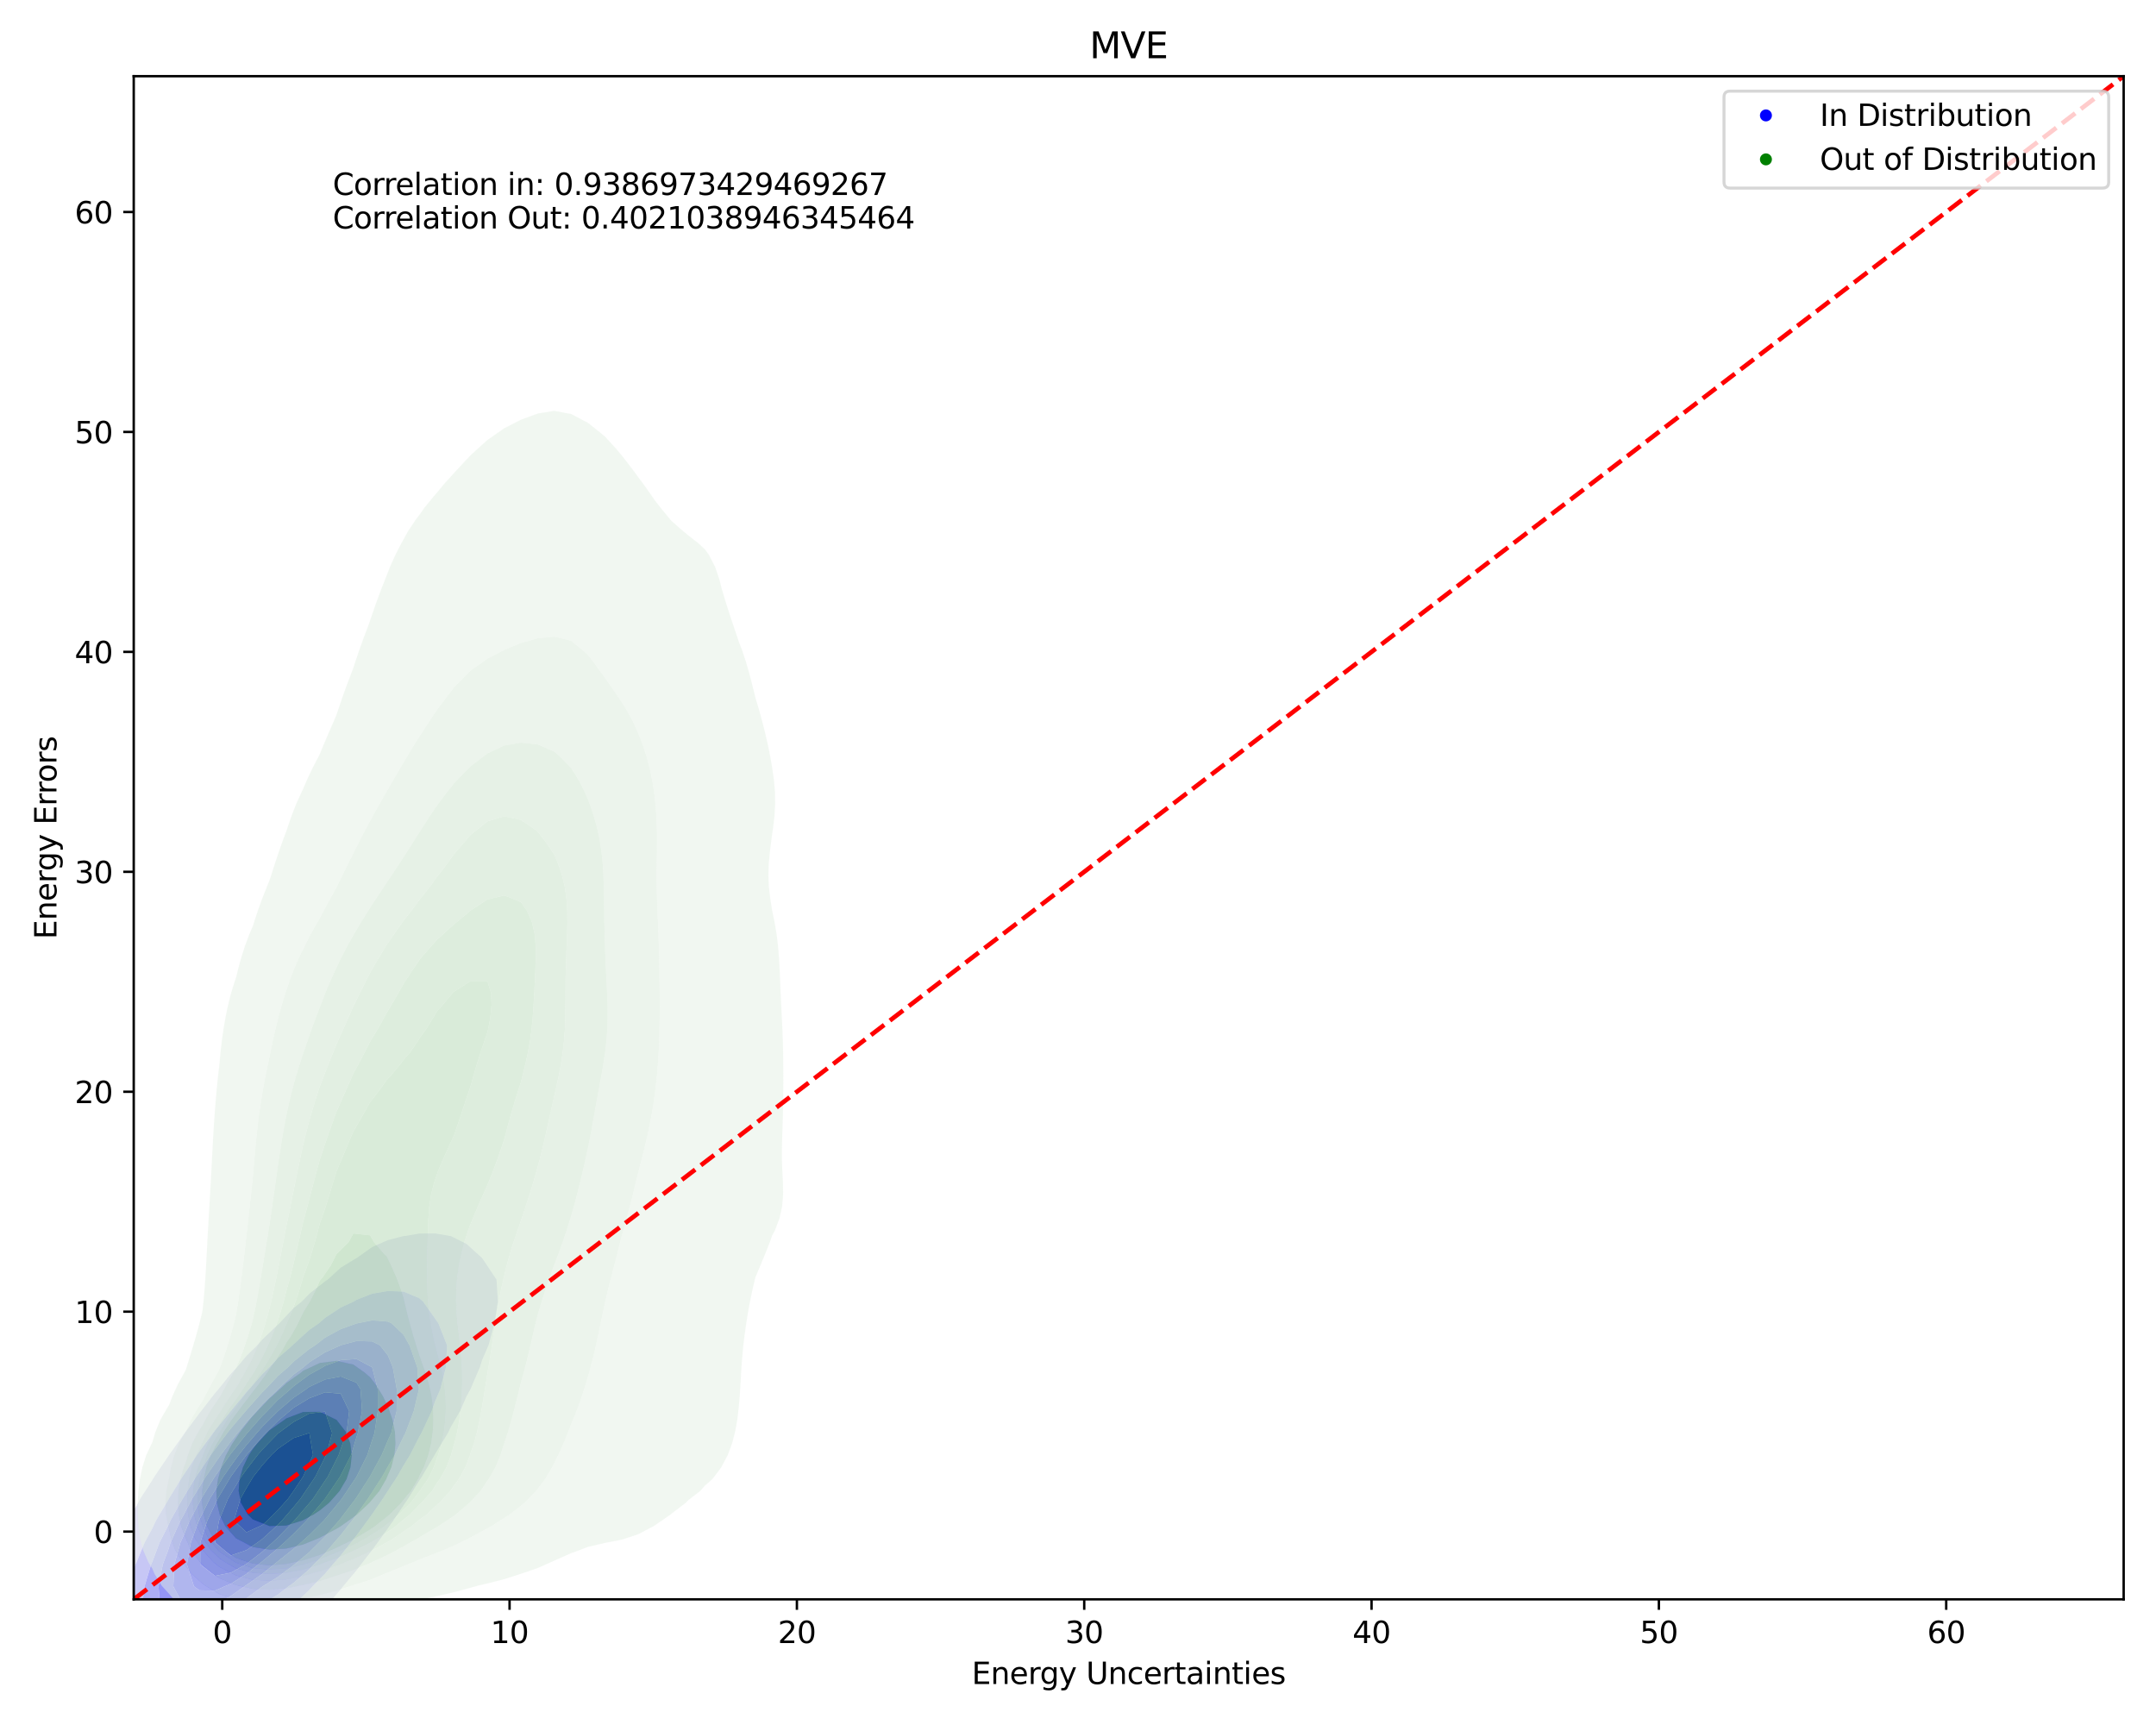<?xml version="1.0" encoding="utf-8" standalone="no"?>
<!DOCTYPE svg PUBLIC "-//W3C//DTD SVG 1.1//EN"
  "http://www.w3.org/Graphics/SVG/1.1/DTD/svg11.dtd">
<svg xmlns:xlink="http://www.w3.org/1999/xlink" width="720pt" height="576pt" viewBox="0 0 720 576" xmlns="http://www.w3.org/2000/svg" version="1.1">
 <defs>
  <style type="text/css">*{stroke-linejoin: round; stroke-linecap: butt}</style>
 </defs>
 <g id="figure_1">
  <g id="patch_1">
   <path d="M 0 576 
L 720 576 
L 720 0 
L 0 0 
z
" style="fill: #ffffff"/>
  </g>
  <g id="axes_1">
   <g id="patch_2">
    <path d="M 44.66 534.04 
L 709.2 534.04 
L 709.2 25.44 
L 44.66 25.44 
z
" style="fill: #ffffff"/>
   </g>
   <g id="QuadContourSet_1">
    <path d="M 29.871 575.593 
L 35.117 578.413 
L 40.362 578.995 
L 45.608 578.177 
L 50.853 576.403 
L 56.099 573.731 
L 56.366 573.606 
L 61.344 572.064 
L 66.59 570.27 
L 71.836 568.028 
L 74.616 566.29 
L 77.081 565.236 
L 82.327 562.047 
L 85.771 558.974 
L 87.572 557.809 
L 92.818 553.3 
L 94.323 551.658 
L 98.063 548.498 
L 101.719 544.342 
L 103.309 542.87 
L 108.245 537.026 
L 108.554 536.712 
L 113.8 530.686 
L 114.551 529.71 
L 119.046 524.368 
L 120.523 522.394 
L 124.291 517.555 
L 126.094 515.078 
L 129.537 510.301 
L 131.335 507.762 
L 134.782 502.595 
L 136.262 500.446 
L 140.028 494.352 
L 140.846 493.13 
L 145.138 485.814 
L 145.273 485.556 
L 149.576 478.498 
L 150.519 476.519 
L 153.636 471.182 
L 155.764 466.284 
L 157.116 463.866 
L 160.24 456.55 
L 161.01 454.091 
L 163.12 449.234 
L 165.135 441.918 
L 166.256 434.617 
L 166.259 434.602 
L 166.256 434.529 
L 165.811 427.286 
L 161.01 420.104 
L 160.877 419.97 
L 155.764 415.348 
L 150.519 412.731 
L 150.023 412.654 
L 145.273 411.857 
L 140.028 411.904 
L 135.641 412.654 
L 134.782 412.746 
L 129.537 414.089 
L 124.291 416.4 
L 119.273 419.97 
L 119.046 420.079 
L 113.8 423.29 
L 109.424 427.286 
L 108.554 427.86 
L 103.309 432.001 
L 100.802 434.602 
L 98.063 436.773 
L 93.264 441.918 
L 92.818 442.301 
L 87.572 447.32 
L 85.919 449.234 
L 82.327 452.746 
L 79.151 456.55 
L 77.081 458.749 
L 72.961 463.866 
L 71.836 465.169 
L 67.177 471.182 
L 66.59 471.926 
L 61.702 478.498 
L 61.344 478.995 
L 56.489 485.814 
L 56.099 486.41 
L 51.529 493.13 
L 50.853 494.269 
L 46.854 500.446 
L 45.608 502.772 
L 42.542 507.762 
L 40.362 512.285 
L 38.74 515.078 
L 35.42 522.394 
L 35.117 523.201 
L 31.909 529.71 
L 29.871 535.889 
L 29.354 537.026 
L 26.776 544.342 
L 25.192 551.658 
L 24.626 556.725 
L 24.238 558.974 
L 24.626 566.29 
L 24.626 566.29 
L 27.948 573.606 
z
M 47.69 558.974 
L 45.608 558.251 
L 40.397 551.658 
L 40.362 551.456 
L 39.501 544.342 
L 40.362 538.588 
L 40.533 537.026 
L 42.381 529.71 
L 45.221 522.394 
L 45.608 521.62 
L 48.281 515.078 
L 50.853 510.362 
L 52.071 507.762 
L 56.099 500.949 
L 56.367 500.446 
L 60.881 493.13 
L 61.344 492.449 
L 65.766 485.814 
L 66.59 484.667 
L 71.142 478.498 
L 71.836 477.581 
L 77.047 471.182 
L 77.081 471.14 
L 82.327 464.787 
L 83.199 463.866 
L 87.572 458.841 
L 89.973 456.55 
L 92.818 453.446 
L 97.684 449.234 
L 98.063 448.84 
L 103.309 444.047 
L 106.415 441.918 
L 108.554 440.049 
L 113.8 436.592 
L 118.107 434.602 
L 119.046 434.012 
L 124.291 431.979 
L 129.537 431.072 
L 134.782 431.273 
L 140.028 433.471 
L 141.29 434.602 
L 145.273 440.23 
L 146.423 441.918 
L 149.305 449.234 
L 148.927 456.55 
L 147.05 463.866 
L 145.273 468.038 
L 144.179 471.182 
L 140.751 478.498 
L 140.028 479.748 
L 136.943 485.814 
L 134.782 489.319 
L 132.609 493.13 
L 129.537 497.814 
L 127.858 500.446 
L 124.291 505.563 
L 122.723 507.762 
L 119.046 512.734 
L 117.18 515.078 
L 113.8 519.386 
L 111.127 522.394 
L 108.554 525.488 
L 104.368 529.71 
L 103.309 530.911 
L 98.063 535.866 
L 96.524 537.026 
L 92.818 540.353 
L 87.572 543.81 
L 86.497 544.342 
L 82.327 546.895 
L 77.081 549.485 
L 71.836 551.658 
L 71.836 551.658 
L 66.59 554.831 
L 61.344 557.231 
L 56.176 558.974 
L 56.099 559.01 
L 50.853 559.783 
z
" clip-path="url(#pdc0c571293)" style="fill: #e2e2f3"/>
    <path d="M 50.853 559.783 
L 56.099 559.01 
L 56.176 558.974 
L 61.344 557.231 
L 66.59 554.831 
L 71.836 551.658 
L 71.836 551.658 
L 77.081 549.485 
L 82.327 546.895 
L 86.497 544.342 
L 87.572 543.81 
L 92.818 540.353 
L 96.524 537.026 
L 98.063 535.866 
L 103.309 530.911 
L 104.368 529.71 
L 108.554 525.488 
L 111.127 522.394 
L 113.8 519.386 
L 117.18 515.078 
L 119.046 512.734 
L 122.723 507.762 
L 124.291 505.563 
L 127.858 500.446 
L 129.537 497.814 
L 132.609 493.13 
L 134.782 489.319 
L 136.943 485.814 
L 140.028 479.748 
L 140.751 478.498 
L 144.179 471.182 
L 145.273 468.038 
L 147.05 463.866 
L 148.927 456.55 
L 149.305 449.234 
L 146.423 441.918 
L 145.273 440.23 
L 141.29 434.602 
L 140.028 433.471 
L 134.782 431.273 
L 129.537 431.072 
L 124.291 431.979 
L 119.046 434.012 
L 118.107 434.602 
L 113.8 436.592 
L 108.554 440.049 
L 106.415 441.918 
L 103.309 444.047 
L 98.063 448.84 
L 97.684 449.234 
L 92.818 453.446 
L 89.973 456.55 
L 87.572 458.841 
L 83.199 463.866 
L 82.327 464.787 
L 77.081 471.14 
L 77.047 471.182 
L 71.836 477.581 
L 71.142 478.498 
L 66.59 484.667 
L 65.766 485.814 
L 61.344 492.449 
L 60.881 493.13 
L 56.367 500.446 
L 56.099 500.949 
L 52.071 507.762 
L 50.853 510.362 
L 48.281 515.078 
L 45.608 521.62 
L 45.221 522.394 
L 42.381 529.71 
L 40.533 537.026 
L 40.362 538.588 
L 39.501 544.342 
L 40.362 551.456 
L 40.397 551.658 
L 45.608 558.251 
L 47.69 558.974 
z
M 48.66 544.342 
L 47.338 537.026 
L 48.259 529.71 
L 50.46 522.394 
L 50.853 521.522 
L 53.272 515.078 
L 56.099 509.531 
L 56.887 507.762 
L 60.976 500.446 
L 61.344 499.868 
L 65.413 493.13 
L 66.59 491.409 
L 70.396 485.814 
L 71.836 483.842 
L 75.911 478.498 
L 77.081 476.993 
L 82.027 471.182 
L 82.327 470.819 
L 87.572 464.92 
L 88.654 463.866 
L 92.818 459.436 
L 96.157 456.55 
L 98.063 454.654 
L 103.309 450.44 
L 105.215 449.234 
L 108.554 446.655 
L 113.8 443.801 
L 119.046 441.918 
L 119.046 441.918 
L 124.291 440.872 
L 129.537 441.287 
L 130.82 441.918 
L 134.782 445.705 
L 136.768 449.234 
L 139.344 456.55 
L 139.911 463.866 
L 138.176 471.182 
L 135.402 478.498 
L 134.782 479.662 
L 131.814 485.814 
L 129.537 489.676 
L 127.595 493.13 
L 124.291 498.214 
L 122.835 500.446 
L 119.046 505.756 
L 117.533 507.762 
L 113.8 512.537 
L 111.589 515.078 
L 108.554 518.628 
L 104.78 522.394 
L 103.309 523.969 
L 98.063 528.532 
L 96.363 529.71 
L 92.818 532.445 
L 87.572 535.667 
L 85.025 537.026 
L 82.327 538.674 
L 77.081 541.883 
L 72.415 544.342 
L 71.836 544.714 
L 66.59 547.701 
L 61.344 549.561 
L 56.099 549.981 
L 50.853 547.402 
z
" clip-path="url(#pdc0c571293)" style="fill: #c7c7f5"/>
    <path d="M 50.853 547.402 
L 56.099 549.981 
L 61.344 549.561 
L 66.59 547.701 
L 71.836 544.714 
L 72.415 544.342 
L 77.081 541.883 
L 82.327 538.674 
L 85.025 537.026 
L 87.572 535.667 
L 92.818 532.445 
L 96.363 529.71 
L 98.063 528.532 
L 103.309 523.969 
L 104.78 522.394 
L 108.554 518.628 
L 111.589 515.078 
L 113.8 512.537 
L 117.533 507.762 
L 119.046 505.756 
L 122.835 500.446 
L 124.291 498.214 
L 127.595 493.13 
L 129.537 489.676 
L 131.814 485.814 
L 134.782 479.662 
L 135.402 478.498 
L 138.176 471.182 
L 139.911 463.866 
L 139.344 456.55 
L 136.768 449.234 
L 134.782 445.705 
L 130.82 441.918 
L 129.537 441.287 
L 124.291 440.872 
L 119.046 441.918 
L 119.046 441.918 
L 113.8 443.801 
L 108.554 446.655 
L 105.215 449.234 
L 103.309 450.44 
L 98.063 454.654 
L 96.157 456.55 
L 92.818 459.436 
L 88.654 463.866 
L 87.572 464.92 
L 82.327 470.819 
L 82.027 471.182 
L 77.081 476.993 
L 75.911 478.498 
L 71.836 483.842 
L 70.396 485.814 
L 66.59 491.409 
L 65.413 493.13 
L 61.344 499.868 
L 60.976 500.446 
L 56.887 507.762 
L 56.099 509.531 
L 53.272 515.078 
L 50.853 521.522 
L 50.46 522.394 
L 48.259 529.71 
L 47.338 537.026 
L 48.66 544.342 
z
M 53.528 537.026 
L 52.936 529.71 
L 54.351 522.394 
L 56.099 517.745 
L 56.947 515.078 
L 60.234 507.762 
L 61.344 505.809 
L 64.143 500.446 
L 66.59 496.552 
L 68.663 493.13 
L 71.836 488.526 
L 73.727 485.814 
L 77.081 481.345 
L 79.352 478.498 
L 82.327 474.837 
L 85.641 471.182 
L 87.572 468.977 
L 92.818 463.866 
L 92.818 463.866 
L 98.063 458.956 
L 101.336 456.55 
L 103.309 454.872 
L 108.554 451.543 
L 113.723 449.234 
L 113.8 449.192 
L 119.046 447.779 
L 124.291 447.903 
L 126.902 449.234 
L 129.537 452.561 
L 131.177 456.55 
L 132.509 463.866 
L 132.46 471.182 
L 130.663 478.498 
L 129.537 480.983 
L 127.49 485.814 
L 124.291 491.669 
L 123.506 493.13 
L 119.046 500.023 
L 118.762 500.446 
L 113.8 507.007 
L 113.179 507.762 
L 108.554 513.046 
L 106.522 515.078 
L 103.309 518.277 
L 98.343 522.394 
L 98.063 522.639 
L 92.818 526.544 
L 87.718 529.71 
L 87.572 529.808 
L 82.327 533.661 
L 77.081 536.828 
L 76.72 537.026 
L 71.836 540.16 
L 66.59 542.405 
L 61.344 543.314 
L 56.099 541.081 
z
" clip-path="url(#pdc0c571293)" style="fill: #adadf6"/>
    <path d="M 56.099 541.081 
L 61.344 543.314 
L 66.59 542.405 
L 71.836 540.16 
L 76.72 537.026 
L 77.081 536.828 
L 82.327 533.661 
L 87.572 529.808 
L 87.718 529.71 
L 92.818 526.544 
L 98.063 522.639 
L 98.343 522.394 
L 103.309 518.277 
L 106.522 515.078 
L 108.554 513.046 
L 113.179 507.762 
L 113.8 507.007 
L 118.762 500.446 
L 119.046 500.023 
L 123.506 493.13 
L 124.291 491.669 
L 127.49 485.814 
L 129.537 480.983 
L 130.663 478.498 
L 132.46 471.182 
L 132.509 463.866 
L 131.177 456.55 
L 129.537 452.561 
L 126.902 449.234 
L 124.291 447.903 
L 119.046 447.779 
L 113.8 449.192 
L 113.723 449.234 
L 108.554 451.543 
L 103.309 454.872 
L 101.336 456.55 
L 98.063 458.956 
L 92.818 463.866 
L 92.818 463.866 
L 87.572 468.977 
L 85.641 471.182 
L 82.327 474.837 
L 79.352 478.498 
L 77.081 481.345 
L 73.727 485.814 
L 71.836 488.526 
L 68.663 493.13 
L 66.59 496.552 
L 64.143 500.446 
L 61.344 505.809 
L 60.234 507.762 
L 56.947 515.078 
L 56.099 517.745 
L 54.351 522.394 
L 52.936 529.71 
L 53.528 537.026 
z
M 64.438 537.026 
L 61.344 536.144 
L 57.872 529.71 
L 58.223 522.394 
L 60.25 515.078 
L 61.344 512.669 
L 63.326 507.762 
L 66.59 501.654 
L 67.193 500.446 
L 71.686 493.13 
L 71.836 492.913 
L 76.786 485.814 
L 77.081 485.421 
L 82.327 478.799 
L 82.584 478.498 
L 87.572 472.799 
L 89.193 471.182 
L 92.818 467.442 
L 96.999 463.866 
L 98.063 462.869 
L 103.309 459.005 
L 107.764 456.55 
L 108.554 456.047 
L 113.8 454.155 
L 119.046 453.786 
L 124.263 456.55 
L 124.291 456.605 
L 126.157 463.866 
L 126.16 471.182 
L 125.075 478.498 
L 124.291 480.796 
L 122.689 485.814 
L 119.046 493.13 
L 119.046 493.13 
L 114.149 500.446 
L 113.8 500.907 
L 108.554 507.25 
L 108.102 507.762 
L 103.309 512.543 
L 100.489 515.078 
L 98.063 517.148 
L 92.818 521.344 
L 91.5 522.394 
L 87.572 525.56 
L 82.327 529.24 
L 81.604 529.71 
L 77.081 532.94 
L 71.836 535.68 
L 67.449 537.026 
L 66.59 537.334 
z
" clip-path="url(#pdc0c571293)" style="fill: #9595f7"/>
    <path d="M 66.59 537.334 
L 67.449 537.026 
L 71.836 535.68 
L 77.081 532.94 
L 81.604 529.71 
L 82.327 529.24 
L 87.572 525.56 
L 91.5 522.394 
L 92.818 521.344 
L 98.063 517.148 
L 100.489 515.078 
L 103.309 512.543 
L 108.102 507.762 
L 108.554 507.25 
L 113.8 500.907 
L 114.149 500.446 
L 119.046 493.13 
L 119.046 493.13 
L 122.689 485.814 
L 124.291 480.796 
L 125.075 478.498 
L 126.16 471.182 
L 126.157 463.866 
L 124.291 456.605 
L 124.263 456.55 
L 119.046 453.786 
L 113.8 454.155 
L 108.554 456.047 
L 107.764 456.55 
L 103.309 459.005 
L 98.063 462.869 
L 96.999 463.866 
L 92.818 467.442 
L 89.193 471.182 
L 87.572 472.799 
L 82.584 478.498 
L 82.327 478.799 
L 77.081 485.421 
L 76.786 485.814 
L 71.836 492.913 
L 71.686 493.13 
L 67.193 500.446 
L 66.59 501.654 
L 63.326 507.762 
L 61.344 512.669 
L 60.25 515.078 
L 58.223 522.394 
L 57.872 529.71 
L 61.344 536.144 
L 64.438 537.026 
z
M 64.773 529.71 
L 62.429 522.394 
L 63.719 515.078 
L 66.396 507.762 
L 66.59 507.399 
L 70.061 500.446 
L 71.836 497.566 
L 74.52 493.13 
L 77.081 489.47 
L 79.724 485.814 
L 82.327 482.503 
L 85.749 478.498 
L 87.572 476.416 
L 92.818 471.182 
L 92.818 471.182 
L 98.063 466.702 
L 102.25 463.866 
L 103.309 463.086 
L 108.554 460.629 
L 113.8 459.62 
L 119.046 461.696 
L 120.396 463.866 
L 120.908 471.182 
L 119.5 478.498 
L 119.046 479.864 
L 117.279 485.814 
L 113.8 492.587 
L 113.54 493.13 
L 108.554 500.423 
L 108.539 500.446 
L 103.309 506.663 
L 102.365 507.762 
L 98.063 512.124 
L 94.947 515.078 
L 92.818 516.981 
L 87.572 521.38 
L 86.264 522.394 
L 82.327 525.542 
L 77.081 528.858 
L 75.006 529.71 
L 71.836 531.138 
L 66.59 531.031 
z
" clip-path="url(#pdc0c571293)" style="fill: #7c7cf9"/>
    <path d="M 66.59 531.031 
L 71.836 531.138 
L 75.006 529.71 
L 77.081 528.858 
L 82.327 525.542 
L 86.264 522.394 
L 87.572 521.38 
L 92.818 516.981 
L 94.947 515.078 
L 98.063 512.124 
L 102.365 507.762 
L 103.309 506.663 
L 108.539 500.446 
L 108.554 500.423 
L 113.54 493.13 
L 113.8 492.587 
L 117.279 485.814 
L 119.046 479.864 
L 119.5 478.498 
L 120.908 471.182 
L 120.396 463.866 
L 119.046 461.696 
L 113.8 459.62 
L 108.554 460.629 
L 103.309 463.086 
L 102.25 463.866 
L 98.063 466.702 
L 92.818 471.182 
L 92.818 471.182 
L 87.572 476.416 
L 85.749 478.498 
L 82.327 482.503 
L 79.724 485.814 
L 77.081 489.47 
L 74.52 493.13 
L 71.836 497.566 
L 70.061 500.446 
L 66.59 507.399 
L 66.396 507.762 
L 63.719 515.078 
L 62.429 522.394 
L 64.773 529.71 
z
M 66.861 522.394 
L 66.884 515.078 
L 69.218 507.762 
L 71.836 502.272 
L 72.67 500.446 
L 77.038 493.13 
L 77.081 493.069 
L 82.327 485.814 
L 82.327 485.814 
L 87.572 479.709 
L 88.744 478.498 
L 92.818 474.453 
L 96.741 471.182 
L 98.063 470.052 
L 103.309 466.876 
L 108.554 464.897 
L 113.8 465.36 
L 116.611 471.182 
L 115.74 478.498 
L 113.8 483.758 
L 113.12 485.814 
L 109.441 493.13 
L 108.554 494.427 
L 104.541 500.446 
L 103.309 501.911 
L 98.284 507.762 
L 98.063 507.986 
L 92.818 513.374 
L 91.001 515.078 
L 87.572 518.175 
L 82.327 522.221 
L 82.01 522.394 
L 77.081 525.155 
L 71.836 526.195 
z
" clip-path="url(#pdc0c571293)" style="fill: #6363fa"/>
    <path d="M 71.836 526.195 
L 77.081 525.155 
L 82.01 522.394 
L 82.327 522.221 
L 87.572 518.175 
L 91.001 515.078 
L 92.818 513.374 
L 98.063 507.986 
L 98.284 507.762 
L 103.309 501.911 
L 104.541 500.446 
L 108.554 494.427 
L 109.441 493.13 
L 113.12 485.814 
L 113.8 483.758 
L 115.74 478.498 
L 116.611 471.182 
L 113.8 465.36 
L 108.554 464.897 
L 103.309 466.876 
L 98.063 470.052 
L 96.741 471.182 
L 92.818 474.453 
L 88.744 478.498 
L 87.572 479.709 
L 82.327 485.814 
L 82.327 485.814 
L 77.081 493.069 
L 77.038 493.13 
L 72.67 500.446 
L 71.836 502.272 
L 69.218 507.762 
L 66.884 515.078 
L 66.861 522.394 
z
M 71.836 515.078 
L 73.127 507.762 
L 76.135 500.446 
L 77.081 498.86 
L 80.537 493.13 
L 82.327 490.656 
L 86.063 485.814 
L 87.572 484.057 
L 92.818 478.669 
L 93.032 478.498 
L 98.063 474.802 
L 103.309 471.998 
L 108.554 471.37 
L 110.923 478.498 
L 108.943 485.814 
L 108.554 486.551 
L 105.279 493.13 
L 103.309 496.034 
L 100.335 500.446 
L 98.063 503.204 
L 94.132 507.762 
L 92.818 509.123 
L 87.572 513.896 
L 85.956 515.078 
L 82.327 517.605 
L 77.081 519.39 
z
" clip-path="url(#pdc0c571293)" style="fill: #4949fb"/>
    <path d="M 77.081 519.39 
L 82.327 517.605 
L 85.956 515.078 
L 87.572 513.896 
L 92.818 509.123 
L 94.132 507.762 
L 98.063 503.204 
L 100.335 500.446 
L 103.309 496.034 
L 105.279 493.13 
L 108.554 486.551 
L 108.943 485.814 
L 110.923 478.498 
L 108.554 471.37 
L 103.309 471.998 
L 98.063 474.802 
L 93.032 478.498 
L 92.818 478.669 
L 87.572 484.057 
L 86.063 485.814 
L 82.327 490.656 
L 80.537 493.13 
L 77.081 498.86 
L 76.135 500.446 
L 73.127 507.762 
L 71.836 515.078 
z
M 78.114 507.762 
L 80.292 500.446 
L 82.327 496.841 
L 84.548 493.13 
L 87.572 489.301 
L 90.67 485.814 
L 92.818 483.77 
L 98.063 480.159 
L 103.309 478.498 
L 104.528 485.814 
L 103.309 488.475 
L 101.178 493.13 
L 98.063 497.805 
L 96.2 500.446 
L 92.818 504.238 
L 89.285 507.762 
L 87.572 509.259 
L 82.327 511.644 
z
" clip-path="url(#pdc0c571293)" style="fill: #2c2cfd"/>
    <path d="M 82.327 511.644 
L 87.572 509.259 
L 89.285 507.762 
L 92.818 504.238 
L 96.2 500.446 
L 98.063 497.805 
L 101.178 493.13 
L 103.309 488.475 
L 104.528 485.814 
L 103.309 478.498 
L 98.063 480.159 
L 92.818 483.77 
L 90.67 485.814 
L 87.572 489.301 
L 84.548 493.13 
L 82.327 496.841 
L 80.292 500.446 
L 78.114 507.762 
z
" clip-path="url(#pdc0c571293)" style="fill: #0f0ffe"/>
   </g>
   <g id="QuadContourSet_2">
    <path d="M 73.243 543.195 
L 78.837 544.393 
L 84.432 544.857 
L 90.027 544.863 
L 95.622 544.496 
L 101.216 543.77 
L 106.811 542.708 
L 112.317 541.346 
L 112.406 541.331 
L 118 540.273 
L 123.595 538.793 
L 127.833 537.391 
L 129.19 537.04 
L 134.785 535.665 
L 140.379 534.271 
L 143.629 533.436 
L 145.974 532.961 
L 151.569 531.68 
L 157.163 530.156 
L 159.601 529.481 
L 162.758 528.739 
L 168.353 527.319 
L 173.894 525.525 
L 173.947 525.51 
L 179.542 523.595 
L 184.087 521.57 
L 185.137 521.106 
L 190.732 518.623 
L 193.483 517.615 
L 196.326 516.527 
L 201.921 515.215 
L 207.516 514.133 
L 209.003 513.66 
L 213.11 512.317 
L 218.064 509.705 
L 218.705 509.323 
L 223.878 505.75 
L 224.3 505.389 
L 229.01 501.795 
L 229.894 500.884 
L 233.849 497.84 
L 235.489 495.978 
L 237.919 493.885 
L 240.884 489.93 
L 241.084 489.535 
L 242.985 485.974 
L 244.468 482.019 
L 245.504 478.064 
L 246.216 474.109 
L 246.678 470.154 
L 246.679 470.147 
L 247.034 466.199 
L 247.284 462.244 
L 247.504 458.289 
L 247.769 454.334 
L 248.122 450.379 
L 248.573 446.423 
L 249.116 442.468 
L 249.746 438.513 
L 250.467 434.558 
L 251.291 430.603 
L 252.234 426.648 
L 252.273 426.497 
L 253.88 422.693 
L 255.52 418.738 
L 257.082 414.783 
L 257.868 412.55 
L 258.803 410.828 
L 260.297 406.873 
L 261.173 402.917 
L 261.519 398.962 
L 261.468 395.007 
L 261.256 391.052 
L 261.113 387.097 
L 261.12 383.142 
L 261.226 379.187 
L 261.36 375.232 
L 261.473 371.277 
L 261.549 367.322 
L 261.588 363.366 
L 261.596 359.411 
L 261.577 355.456 
L 261.524 351.501 
L 261.426 347.546 
L 261.276 343.591 
L 261.085 339.636 
L 260.883 335.681 
L 260.697 331.726 
L 260.535 327.771 
L 260.37 323.816 
L 260.152 319.86 
L 259.826 315.905 
L 259.341 311.95 
L 258.676 307.995 
L 257.868 304.04 
L 257.868 304.04 
L 257.231 300.085 
L 256.765 296.13 
L 256.596 292.175 
L 256.744 288.22 
L 257.128 284.265 
L 257.63 280.309 
L 257.868 278.446 
L 258.187 276.354 
L 258.641 272.399 
L 258.856 268.444 
L 258.799 264.489 
L 258.473 260.534 
L 257.912 256.579 
L 257.868 256.335 
L 257.227 252.624 
L 256.417 248.669 
L 255.51 244.714 
L 254.515 240.759 
L 253.427 236.803 
L 252.273 232.957 
L 252.247 232.848 
L 251.273 228.893 
L 250.242 224.938 
L 249.102 220.983 
L 247.786 217.028 
L 246.679 214.154 
L 246.327 213.073 
L 244.997 209.118 
L 243.664 205.163 
L 242.402 201.208 
L 241.218 197.252 
L 241.084 196.789 
L 240.175 193.297 
L 238.827 189.342 
L 236.81 185.387 
L 235.489 183.528 
L 233.259 181.432 
L 229.894 178.793 
L 228.274 177.477 
L 224.3 174.006 
L 223.867 173.522 
L 220.626 169.567 
L 218.705 167.119 
L 217.669 165.612 
L 214.898 161.657 
L 213.11 159.279 
L 211.966 157.702 
L 208.948 153.746 
L 207.516 151.95 
L 205.713 149.791 
L 202.088 145.836 
L 201.921 145.666 
L 197.24 141.881 
L 196.326 141.184 
L 190.732 138.233 
L 189.015 137.926 
L 185.137 137.178 
L 180.595 137.926 
L 179.542 138.098 
L 173.947 140.157 
L 170.601 141.881 
L 168.353 143.025 
L 164.321 145.836 
L 162.758 146.933 
L 159.582 149.791 
L 157.163 152.02 
L 155.519 153.746 
L 151.85 157.702 
L 151.569 158.009 
L 148.263 161.657 
L 145.974 164.454 
L 144.944 165.612 
L 141.721 169.567 
L 140.379 171.51 
L 138.832 173.522 
L 136.202 177.477 
L 134.785 180.067 
L 134.015 181.432 
L 131.992 185.387 
L 130.227 189.342 
L 129.19 191.962 
L 128.668 193.297 
L 127.126 197.252 
L 125.657 201.208 
L 124.286 205.163 
L 123.595 207.205 
L 122.903 209.118 
L 121.42 213.073 
L 119.993 217.028 
L 118.662 220.983 
L 118 223.009 
L 117.269 224.938 
L 115.764 228.893 
L 114.343 232.848 
L 113.008 236.803 
L 112.406 238.574 
L 111.49 240.759 
L 109.765 244.714 
L 108.089 248.669 
L 106.811 251.776 
L 106.383 252.624 
L 104.328 256.579 
L 102.461 260.534 
L 101.216 263.429 
L 100.714 264.489 
L 98.925 268.444 
L 97.377 272.399 
L 96.017 276.354 
L 95.622 277.537 
L 94.577 280.309 
L 93.17 284.265 
L 91.852 288.22 
L 90.588 292.175 
L 90.027 293.888 
L 89.118 296.13 
L 87.555 300.085 
L 86.125 304.04 
L 84.828 307.995 
L 84.432 309.235 
L 83.277 311.95 
L 81.791 315.905 
L 80.535 319.86 
L 79.462 323.816 
L 78.837 326.393 
L 78.359 327.771 
L 77.142 331.726 
L 76.145 335.681 
L 75.322 339.636 
L 74.642 343.591 
L 74.084 347.546 
L 73.63 351.501 
L 73.267 355.456 
L 73.243 355.767 
L 72.804 359.411 
L 72.403 363.366 
L 72.053 367.322 
L 71.741 371.277 
L 71.463 375.232 
L 71.216 379.187 
L 70.995 383.142 
L 70.788 387.097 
L 70.584 391.052 
L 70.372 395.007 
L 70.148 398.962 
L 69.914 402.917 
L 69.679 406.873 
L 69.452 410.828 
L 69.237 414.783 
L 69.031 418.738 
L 68.82 422.693 
L 68.585 426.648 
L 68.305 430.603 
L 67.962 434.558 
L 67.648 437.502 
L 67.445 438.513 
L 66.465 442.468 
L 65.373 446.423 
L 64.204 450.379 
L 63.004 454.334 
L 62.053 457.396 
L 61.587 458.289 
L 59.401 462.244 
L 57.59 466.199 
L 56.459 469.144 
L 55.832 470.154 
L 53.551 474.109 
L 51.925 478.064 
L 50.864 481.648 
L 50.666 482.019 
L 48.81 485.974 
L 47.557 489.93 
L 46.73 493.885 
L 46.22 497.84 
L 45.968 501.795 
L 45.958 505.75 
L 46.207 509.705 
L 46.78 513.66 
L 47.803 517.615 
L 49.51 521.57 
L 50.864 523.771 
L 51.596 525.525 
L 53.995 529.481 
L 56.459 532.192 
L 57.509 533.436 
L 62.053 537.315 
L 62.161 537.391 
L 67.648 540.863 
L 68.936 541.346 
z
M 76.839 533.436 
L 73.243 532.276 
L 68.621 529.481 
L 67.648 528.814 
L 63.973 525.525 
L 62.053 523.043 
L 60.88 521.57 
L 58.53 517.615 
L 57.129 513.66 
L 56.459 510.455 
L 56.217 509.705 
L 55.479 505.75 
L 55.286 501.795 
L 55.578 497.84 
L 56.375 493.885 
L 56.459 493.618 
L 57.122 489.93 
L 58.193 485.974 
L 59.758 482.019 
L 62.011 478.064 
L 62.053 477.996 
L 63.737 474.109 
L 66.023 470.154 
L 67.648 467.734 
L 68.421 466.199 
L 70.448 462.244 
L 72.689 458.289 
L 73.243 457.212 
L 74.317 454.334 
L 75.649 450.379 
L 76.866 446.423 
L 77.967 442.468 
L 78.837 438.996 
L 78.926 438.513 
L 79.541 434.558 
L 80.104 430.603 
L 80.625 426.648 
L 81.116 422.693 
L 81.587 418.738 
L 82.045 414.783 
L 82.495 410.828 
L 82.939 406.873 
L 83.376 402.917 
L 83.805 398.962 
L 84.225 395.007 
L 84.432 393.018 
L 84.596 391.052 
L 84.93 387.097 
L 85.287 383.142 
L 85.681 379.187 
L 86.127 375.232 
L 86.639 371.277 
L 87.224 367.322 
L 87.887 363.366 
L 88.627 359.411 
L 89.438 355.456 
L 90.027 352.752 
L 90.278 351.501 
L 91.098 347.546 
L 91.987 343.591 
L 92.962 339.636 
L 94.044 335.681 
L 95.262 331.726 
L 95.622 330.671 
L 96.586 327.771 
L 98.081 323.816 
L 99.798 319.86 
L 101.216 316.956 
L 101.716 315.905 
L 103.738 311.95 
L 105.962 307.995 
L 106.811 306.527 
L 108.142 304.04 
L 110.286 300.085 
L 112.406 296.241 
L 112.463 296.13 
L 114.385 292.175 
L 116.335 288.22 
L 118 284.915 
L 118.325 284.265 
L 120.298 280.309 
L 122.378 276.354 
L 123.595 274.116 
L 124.538 272.399 
L 126.737 268.444 
L 129.009 264.489 
L 129.19 264.175 
L 131.249 260.534 
L 133.563 256.579 
L 134.785 254.553 
L 135.929 252.624 
L 138.327 248.669 
L 140.379 245.427 
L 140.845 244.714 
L 143.419 240.759 
L 145.974 236.937 
L 146.078 236.803 
L 149.076 232.848 
L 151.569 229.554 
L 152.246 228.893 
L 156.166 224.938 
L 157.163 223.892 
L 161.323 220.983 
L 162.758 219.931 
L 168.353 217.028 
L 168.353 217.028 
L 173.947 214.687 
L 179.542 213.114 
L 180.007 213.073 
L 185.137 212.575 
L 187.217 213.073 
L 190.732 213.982 
L 194.523 217.028 
L 196.326 218.651 
L 198.127 220.983 
L 201.021 224.938 
L 201.921 226.18 
L 203.831 228.893 
L 206.561 232.848 
L 207.516 234.287 
L 209.102 236.803 
L 211.289 240.759 
L 213.107 244.714 
L 213.11 244.722 
L 214.646 248.669 
L 215.928 252.624 
L 216.979 256.579 
L 217.812 260.534 
L 218.438 264.489 
L 218.705 266.868 
L 218.886 268.444 
L 219.188 272.399 
L 219.353 276.354 
L 219.405 280.309 
L 219.38 284.265 
L 219.324 288.22 
L 219.289 292.175 
L 219.312 296.13 
L 219.408 300.085 
L 219.561 304.04 
L 219.735 307.995 
L 219.895 311.95 
L 220.024 315.905 
L 220.122 319.86 
L 220.198 323.816 
L 220.259 327.771 
L 220.304 331.726 
L 220.325 335.681 
L 220.31 339.636 
L 220.247 343.591 
L 220.128 347.546 
L 219.947 351.501 
L 219.697 355.456 
L 219.363 359.411 
L 218.932 363.366 
L 218.705 365.02 
L 218.414 367.322 
L 217.79 371.277 
L 217.045 375.232 
L 216.198 379.187 
L 215.271 383.142 
L 214.285 387.097 
L 213.255 391.052 
L 213.11 391.603 
L 212.302 395.007 
L 211.33 398.962 
L 210.321 402.917 
L 209.27 406.873 
L 208.172 410.828 
L 207.516 413.15 
L 207.114 414.783 
L 206.121 418.738 
L 205.091 422.693 
L 204.056 426.648 
L 203.061 430.603 
L 202.135 434.558 
L 201.921 435.547 
L 201.292 438.513 
L 200.463 442.468 
L 199.627 446.423 
L 198.759 450.379 
L 197.818 454.334 
L 196.758 458.289 
L 196.326 459.698 
L 195.595 462.244 
L 194.328 466.199 
L 192.925 470.154 
L 191.374 474.109 
L 190.732 475.611 
L 189.796 478.064 
L 188.184 482.019 
L 186.399 485.974 
L 185.137 488.388 
L 184.386 489.93 
L 182.048 493.885 
L 179.542 497.183 
L 179.05 497.84 
L 175.177 501.795 
L 173.947 502.778 
L 170.174 505.75 
L 168.353 506.889 
L 163.935 509.705 
L 162.758 510.33 
L 157.163 513.373 
L 156.634 513.66 
L 151.569 516.122 
L 148.071 517.615 
L 145.974 518.476 
L 140.379 520.657 
L 138.159 521.57 
L 134.785 522.951 
L 129.19 525.227 
L 128.434 525.525 
L 123.595 527.558 
L 118 529.328 
L 117.456 529.481 
L 112.406 531.137 
L 106.811 532.584 
L 102.555 533.436 
L 101.216 533.782 
L 95.622 534.845 
L 90.027 535.311 
L 84.432 535.148 
L 78.837 534.157 
z
" clip-path="url(#pdc0c571293)" style="fill: #e5f0e5; fill-opacity: 0.5"/>
    <path d="M 78.837 534.157 
L 84.432 535.148 
L 90.027 535.311 
L 95.622 534.845 
L 101.216 533.782 
L 102.555 533.436 
L 106.811 532.584 
L 112.406 531.137 
L 117.456 529.481 
L 118 529.328 
L 123.595 527.558 
L 128.434 525.525 
L 129.19 525.227 
L 134.785 522.951 
L 138.159 521.57 
L 140.379 520.657 
L 145.974 518.476 
L 148.071 517.615 
L 151.569 516.122 
L 156.634 513.66 
L 157.163 513.373 
L 162.758 510.33 
L 163.935 509.705 
L 168.353 506.889 
L 170.174 505.75 
L 173.947 502.778 
L 175.177 501.795 
L 179.05 497.84 
L 179.542 497.183 
L 182.048 493.885 
L 184.386 489.93 
L 185.137 488.388 
L 186.399 485.974 
L 188.184 482.019 
L 189.796 478.064 
L 190.732 475.611 
L 191.374 474.109 
L 192.925 470.154 
L 194.328 466.199 
L 195.595 462.244 
L 196.326 459.698 
L 196.758 458.289 
L 197.818 454.334 
L 198.759 450.379 
L 199.627 446.423 
L 200.463 442.468 
L 201.292 438.513 
L 201.921 435.547 
L 202.135 434.558 
L 203.061 430.603 
L 204.056 426.648 
L 205.091 422.693 
L 206.121 418.738 
L 207.114 414.783 
L 207.516 413.15 
L 208.172 410.828 
L 209.27 406.873 
L 210.321 402.917 
L 211.33 398.962 
L 212.302 395.007 
L 213.11 391.603 
L 213.255 391.052 
L 214.285 387.097 
L 215.271 383.142 
L 216.198 379.187 
L 217.045 375.232 
L 217.79 371.277 
L 218.414 367.322 
L 218.705 365.02 
L 218.932 363.366 
L 219.363 359.411 
L 219.697 355.456 
L 219.947 351.501 
L 220.128 347.546 
L 220.247 343.591 
L 220.31 339.636 
L 220.325 335.681 
L 220.304 331.726 
L 220.259 327.771 
L 220.198 323.816 
L 220.122 319.86 
L 220.024 315.905 
L 219.895 311.95 
L 219.735 307.995 
L 219.561 304.04 
L 219.408 300.085 
L 219.312 296.13 
L 219.289 292.175 
L 219.324 288.22 
L 219.38 284.265 
L 219.405 280.309 
L 219.353 276.354 
L 219.188 272.399 
L 218.886 268.444 
L 218.705 266.868 
L 218.438 264.489 
L 217.812 260.534 
L 216.979 256.579 
L 215.928 252.624 
L 214.646 248.669 
L 213.11 244.722 
L 213.107 244.714 
L 211.289 240.759 
L 209.102 236.803 
L 207.516 234.287 
L 206.561 232.848 
L 203.831 228.893 
L 201.921 226.18 
L 201.021 224.938 
L 198.127 220.983 
L 196.326 218.651 
L 194.523 217.028 
L 190.732 213.982 
L 187.217 213.073 
L 185.137 212.575 
L 180.007 213.073 
L 179.542 213.114 
L 173.947 214.687 
L 168.353 217.028 
L 168.353 217.028 
L 162.758 219.931 
L 161.323 220.983 
L 157.163 223.892 
L 156.166 224.938 
L 152.246 228.893 
L 151.569 229.554 
L 149.076 232.848 
L 146.078 236.803 
L 145.974 236.937 
L 143.419 240.759 
L 140.845 244.714 
L 140.379 245.427 
L 138.327 248.669 
L 135.929 252.624 
L 134.785 254.553 
L 133.563 256.579 
L 131.249 260.534 
L 129.19 264.175 
L 129.009 264.489 
L 126.737 268.444 
L 124.538 272.399 
L 123.595 274.116 
L 122.378 276.354 
L 120.298 280.309 
L 118.325 284.265 
L 118 284.915 
L 116.335 288.22 
L 114.385 292.175 
L 112.463 296.13 
L 112.406 296.241 
L 110.286 300.085 
L 108.142 304.04 
L 106.811 306.527 
L 105.962 307.995 
L 103.738 311.95 
L 101.716 315.905 
L 101.216 316.956 
L 99.798 319.86 
L 98.081 323.816 
L 96.586 327.771 
L 95.622 330.671 
L 95.262 331.726 
L 94.044 335.681 
L 92.962 339.636 
L 91.987 343.591 
L 91.098 347.546 
L 90.278 351.501 
L 90.027 352.752 
L 89.438 355.456 
L 88.627 359.411 
L 87.887 363.366 
L 87.224 367.322 
L 86.639 371.277 
L 86.127 375.232 
L 85.681 379.187 
L 85.287 383.142 
L 84.93 387.097 
L 84.596 391.052 
L 84.432 393.018 
L 84.225 395.007 
L 83.805 398.962 
L 83.376 402.917 
L 82.939 406.873 
L 82.495 410.828 
L 82.045 414.783 
L 81.587 418.738 
L 81.116 422.693 
L 80.625 426.648 
L 80.104 430.603 
L 79.541 434.558 
L 78.926 438.513 
L 78.837 438.996 
L 77.967 442.468 
L 76.866 446.423 
L 75.649 450.379 
L 74.317 454.334 
L 73.243 457.212 
L 72.689 458.289 
L 70.448 462.244 
L 68.421 466.199 
L 67.648 467.734 
L 66.023 470.154 
L 63.737 474.109 
L 62.053 477.996 
L 62.011 478.064 
L 59.758 482.019 
L 58.193 485.974 
L 57.122 489.93 
L 56.459 493.618 
L 56.375 493.885 
L 55.578 497.84 
L 55.286 501.795 
L 55.479 505.75 
L 56.217 509.705 
L 56.459 510.455 
L 57.129 513.66 
L 58.53 517.615 
L 60.88 521.57 
L 62.053 523.043 
L 63.973 525.525 
L 67.648 528.814 
L 68.621 529.481 
L 73.243 532.276 
L 76.839 533.436 
z
M 79.785 529.481 
L 78.837 529.296 
L 73.243 526.968 
L 71.161 525.525 
L 67.648 522.488 
L 66.765 521.57 
L 63.801 517.615 
L 62.053 513.66 
L 62.053 513.66 
L 60.511 509.705 
L 59.692 505.75 
L 59.412 501.795 
L 59.591 497.84 
L 60.223 493.885 
L 61.37 489.93 
L 62.053 488.277 
L 62.69 485.974 
L 64.173 482.019 
L 66.257 478.064 
L 67.648 475.917 
L 68.561 474.109 
L 70.855 470.154 
L 73.243 466.73 
L 73.553 466.199 
L 75.712 462.244 
L 77.998 458.289 
L 78.837 456.69 
L 79.869 454.334 
L 81.379 450.379 
L 82.731 446.423 
L 83.93 442.468 
L 84.432 440.557 
L 84.897 438.513 
L 85.682 434.558 
L 86.402 430.603 
L 87.08 426.648 
L 87.734 422.693 
L 88.377 418.738 
L 89.022 414.783 
L 89.673 410.828 
L 90.027 408.657 
L 90.294 406.873 
L 90.868 402.917 
L 91.435 398.962 
L 91.996 395.007 
L 92.557 391.052 
L 93.126 387.097 
L 93.719 383.142 
L 94.359 379.187 
L 95.068 375.232 
L 95.622 372.469 
L 95.862 371.277 
L 96.74 367.322 
L 97.724 363.366 
L 98.819 359.411 
L 100.024 355.456 
L 101.216 351.846 
L 101.333 351.501 
L 102.673 347.546 
L 104.067 343.591 
L 105.524 339.636 
L 106.811 336.298 
L 107.045 335.681 
L 108.569 331.726 
L 110.205 327.771 
L 111.998 323.816 
L 112.406 322.983 
L 113.903 319.86 
L 115.952 315.905 
L 118 312.254 
L 118.176 311.95 
L 120.533 307.995 
L 122.981 304.04 
L 123.595 303.054 
L 125.558 300.085 
L 128.177 296.13 
L 129.19 294.583 
L 130.822 292.175 
L 133.447 288.22 
L 134.785 286.176 
L 136.015 284.265 
L 138.512 280.309 
L 140.379 277.388 
L 141.042 276.354 
L 143.593 272.399 
L 145.974 268.895 
L 146.306 268.444 
L 149.276 264.489 
L 151.569 261.629 
L 152.588 260.534 
L 156.441 256.579 
L 157.163 255.868 
L 161.374 252.624 
L 162.758 251.591 
L 168.353 248.932 
L 169.967 248.669 
L 173.947 247.964 
L 179.542 248.559 
L 179.823 248.669 
L 185.137 250.977 
L 187.022 252.624 
L 190.732 256.436 
L 190.832 256.579 
L 193.294 260.534 
L 195.298 264.489 
L 196.326 266.878 
L 196.934 268.444 
L 198.279 272.399 
L 199.387 276.354 
L 200.249 280.309 
L 200.868 284.265 
L 201.272 288.22 
L 201.512 292.175 
L 201.645 296.13 
L 201.721 300.085 
L 201.777 304.04 
L 201.838 307.995 
L 201.919 311.95 
L 201.921 312.02 
L 202.037 315.905 
L 202.186 319.86 
L 202.365 323.816 
L 202.563 327.771 
L 202.754 331.726 
L 202.895 335.681 
L 202.934 339.636 
L 202.822 343.591 
L 202.533 347.546 
L 202.071 351.501 
L 201.921 352.479 
L 201.47 355.456 
L 200.779 359.411 
L 200.049 363.366 
L 199.322 367.322 
L 198.61 371.277 
L 197.904 375.232 
L 197.175 379.187 
L 196.395 383.142 
L 196.326 383.458 
L 195.533 387.097 
L 194.62 391.052 
L 193.67 395.007 
L 192.682 398.962 
L 191.635 402.917 
L 190.732 406.05 
L 190.49 406.873 
L 189.244 410.828 
L 187.91 414.783 
L 186.48 418.738 
L 185.137 422.238 
L 184.968 422.693 
L 183.532 426.648 
L 182.179 430.603 
L 180.914 434.558 
L 179.729 438.513 
L 179.542 439.186 
L 178.722 442.468 
L 177.802 446.423 
L 176.891 450.379 
L 175.939 454.334 
L 174.911 458.289 
L 173.947 461.704 
L 173.82 462.244 
L 172.862 466.199 
L 171.868 470.154 
L 170.822 474.109 
L 169.681 478.064 
L 168.36 482.019 
L 168.353 482.039 
L 167.107 485.974 
L 165.47 489.93 
L 163.193 493.885 
L 162.758 494.461 
L 160.507 497.84 
L 157.163 501.383 
L 156.798 501.795 
L 152.177 505.75 
L 151.569 506.167 
L 146.284 509.705 
L 145.974 509.879 
L 140.379 513.144 
L 139.578 513.66 
L 134.785 516.33 
L 132.514 517.615 
L 129.19 519.354 
L 124.384 521.57 
L 123.595 521.934 
L 118 524.244 
L 114.09 525.525 
L 112.406 526.131 
L 106.811 527.935 
L 101.216 529.254 
L 99.808 529.481 
L 95.622 530.343 
L 90.027 530.824 
L 84.432 530.546 
z
" clip-path="url(#pdc0c571293)" style="fill: #daebda; fill-opacity: 0.5"/>
    <path d="M 84.432 530.546 
L 90.027 530.824 
L 95.622 530.343 
L 99.808 529.481 
L 101.216 529.254 
L 106.811 527.935 
L 112.406 526.131 
L 114.09 525.525 
L 118 524.244 
L 123.595 521.934 
L 124.384 521.57 
L 129.19 519.354 
L 132.514 517.615 
L 134.785 516.33 
L 139.578 513.66 
L 140.379 513.144 
L 145.974 509.879 
L 146.284 509.705 
L 151.569 506.167 
L 152.177 505.75 
L 156.798 501.795 
L 157.163 501.383 
L 160.507 497.84 
L 162.758 494.461 
L 163.193 493.885 
L 165.47 489.93 
L 167.107 485.974 
L 168.353 482.039 
L 168.36 482.019 
L 169.681 478.064 
L 170.822 474.109 
L 171.868 470.154 
L 172.862 466.199 
L 173.82 462.244 
L 173.947 461.704 
L 174.911 458.289 
L 175.939 454.334 
L 176.891 450.379 
L 177.802 446.423 
L 178.722 442.468 
L 179.542 439.186 
L 179.729 438.513 
L 180.914 434.558 
L 182.179 430.603 
L 183.532 426.648 
L 184.968 422.693 
L 185.137 422.238 
L 186.48 418.738 
L 187.91 414.783 
L 189.244 410.828 
L 190.49 406.873 
L 190.732 406.05 
L 191.635 402.917 
L 192.682 398.962 
L 193.67 395.007 
L 194.62 391.052 
L 195.533 387.097 
L 196.326 383.458 
L 196.395 383.142 
L 197.175 379.187 
L 197.904 375.232 
L 198.61 371.277 
L 199.322 367.322 
L 200.049 363.366 
L 200.779 359.411 
L 201.47 355.456 
L 201.921 352.479 
L 202.071 351.501 
L 202.533 347.546 
L 202.822 343.591 
L 202.934 339.636 
L 202.895 335.681 
L 202.754 331.726 
L 202.563 327.771 
L 202.365 323.816 
L 202.186 319.86 
L 202.037 315.905 
L 201.921 312.02 
L 201.919 311.95 
L 201.838 307.995 
L 201.777 304.04 
L 201.721 300.085 
L 201.645 296.13 
L 201.512 292.175 
L 201.272 288.22 
L 200.868 284.265 
L 200.249 280.309 
L 199.387 276.354 
L 198.279 272.399 
L 196.934 268.444 
L 196.326 266.878 
L 195.298 264.489 
L 193.294 260.534 
L 190.832 256.579 
L 190.732 256.436 
L 187.022 252.624 
L 185.137 250.977 
L 179.823 248.669 
L 179.542 248.559 
L 173.947 247.964 
L 169.967 248.669 
L 168.353 248.932 
L 162.758 251.591 
L 161.374 252.624 
L 157.163 255.868 
L 156.441 256.579 
L 152.588 260.534 
L 151.569 261.629 
L 149.276 264.489 
L 146.306 268.444 
L 145.974 268.895 
L 143.593 272.399 
L 141.042 276.354 
L 140.379 277.388 
L 138.512 280.309 
L 136.015 284.265 
L 134.785 286.176 
L 133.447 288.22 
L 130.822 292.175 
L 129.19 294.583 
L 128.177 296.13 
L 125.558 300.085 
L 123.595 303.054 
L 122.981 304.04 
L 120.533 307.995 
L 118.176 311.95 
L 118 312.254 
L 115.952 315.905 
L 113.903 319.86 
L 112.406 322.983 
L 111.998 323.816 
L 110.205 327.771 
L 108.569 331.726 
L 107.045 335.681 
L 106.811 336.298 
L 105.524 339.636 
L 104.067 343.591 
L 102.673 347.546 
L 101.333 351.501 
L 101.216 351.846 
L 100.024 355.456 
L 98.819 359.411 
L 97.724 363.366 
L 96.74 367.322 
L 95.862 371.277 
L 95.622 372.469 
L 95.068 375.232 
L 94.359 379.187 
L 93.719 383.142 
L 93.126 387.097 
L 92.557 391.052 
L 91.996 395.007 
L 91.435 398.962 
L 90.868 402.917 
L 90.294 406.873 
L 90.027 408.657 
L 89.673 410.828 
L 89.022 414.783 
L 88.377 418.738 
L 87.734 422.693 
L 87.08 426.648 
L 86.402 430.603 
L 85.682 434.558 
L 84.897 438.513 
L 84.432 440.557 
L 83.93 442.468 
L 82.731 446.423 
L 81.379 450.379 
L 79.869 454.334 
L 78.837 456.69 
L 77.998 458.289 
L 75.712 462.244 
L 73.553 466.199 
L 73.243 466.73 
L 70.855 470.154 
L 68.561 474.109 
L 67.648 475.917 
L 66.257 478.064 
L 64.173 482.019 
L 62.69 485.974 
L 62.053 488.277 
L 61.37 489.93 
L 60.223 493.885 
L 59.591 497.84 
L 59.412 501.795 
L 59.692 505.75 
L 60.511 509.705 
L 62.053 513.66 
L 62.053 513.66 
L 63.801 517.615 
L 66.765 521.57 
L 67.648 522.488 
L 71.161 525.525 
L 73.243 526.968 
L 78.837 529.296 
L 79.785 529.481 
z
M 77.749 525.525 
L 73.243 523.193 
L 71.235 521.57 
L 67.69 517.615 
L 67.648 517.553 
L 65.128 513.66 
L 63.623 509.705 
L 62.82 505.75 
L 62.522 501.795 
L 62.631 497.84 
L 63.116 493.885 
L 64.007 489.93 
L 65.386 485.974 
L 67.4 482.019 
L 67.648 481.602 
L 69.292 478.064 
L 71.688 474.109 
L 73.243 471.908 
L 74.309 470.154 
L 76.86 466.199 
L 78.837 463.327 
L 79.516 462.244 
L 81.745 458.289 
L 83.907 454.334 
L 84.432 453.207 
L 85.668 450.379 
L 87.147 446.423 
L 88.439 442.468 
L 89.572 438.513 
L 90.027 436.695 
L 90.567 434.558 
L 91.452 430.603 
L 92.274 426.648 
L 93.058 422.693 
L 93.822 418.738 
L 94.584 414.783 
L 95.353 410.828 
L 95.622 409.443 
L 96.158 406.873 
L 96.965 402.917 
L 97.764 398.962 
L 98.561 395.007 
L 99.365 391.052 
L 100.184 387.097 
L 101.033 383.142 
L 101.216 382.307 
L 101.987 379.187 
L 103.019 375.232 
L 104.127 371.277 
L 105.322 367.322 
L 106.609 363.366 
L 106.811 362.778 
L 108.095 359.411 
L 109.641 355.456 
L 111.22 351.501 
L 112.406 348.594 
L 112.881 347.546 
L 114.651 343.591 
L 116.397 339.636 
L 118 336.011 
L 118.167 335.681 
L 120.135 331.726 
L 122.093 327.771 
L 123.595 324.812 
L 124.163 323.816 
L 126.478 319.86 
L 128.87 315.905 
L 129.19 315.4 
L 131.58 311.95 
L 134.371 307.995 
L 134.785 307.419 
L 137.426 304.04 
L 140.379 300.085 
L 140.379 300.085 
L 143.527 296.13 
L 145.974 292.707 
L 146.413 292.175 
L 149.461 288.22 
L 151.569 285.261 
L 152.445 284.265 
L 155.835 280.309 
L 157.163 278.747 
L 160.178 276.354 
L 162.758 274.281 
L 168.353 272.563 
L 173.947 273.78 
L 177.77 276.354 
L 179.542 277.691 
L 181.613 280.309 
L 184.39 284.265 
L 185.137 285.456 
L 186.307 288.22 
L 187.651 292.175 
L 188.595 296.13 
L 189.165 300.085 
L 189.434 304.04 
L 189.485 307.995 
L 189.399 311.95 
L 189.245 315.905 
L 189.082 319.86 
L 188.952 323.816 
L 188.876 327.771 
L 188.848 331.726 
L 188.836 335.681 
L 188.786 339.636 
L 188.643 343.591 
L 188.359 347.546 
L 187.908 351.501 
L 187.293 355.456 
L 186.539 359.411 
L 185.685 363.366 
L 185.137 365.752 
L 184.784 367.322 
L 183.906 371.277 
L 183.039 375.232 
L 182.159 379.187 
L 181.234 383.142 
L 180.236 387.097 
L 179.542 389.681 
L 179.166 391.052 
L 178.034 395.007 
L 176.818 398.962 
L 175.529 402.917 
L 174.216 406.873 
L 173.947 407.705 
L 172.849 410.828 
L 171.497 414.783 
L 170.248 418.738 
L 169.155 422.693 
L 168.353 426.079 
L 168.213 426.648 
L 167.324 430.603 
L 166.556 434.558 
L 165.885 438.513 
L 165.277 442.468 
L 164.697 446.423 
L 164.111 450.379 
L 163.495 454.334 
L 162.833 458.289 
L 162.758 458.698 
L 162.206 462.244 
L 161.577 466.199 
L 160.914 470.154 
L 160.183 474.109 
L 159.326 478.064 
L 158.264 482.019 
L 157.163 485.186 
L 156.934 485.974 
L 155.406 489.93 
L 153.235 493.885 
L 151.569 496.097 
L 150.416 497.84 
L 146.737 501.795 
L 145.974 502.43 
L 142.43 505.75 
L 140.379 507.221 
L 137.323 509.705 
L 134.785 511.377 
L 131.459 513.66 
L 129.19 515.016 
L 124.413 517.615 
L 123.595 518.034 
L 118 520.605 
L 115.519 521.57 
L 112.406 522.813 
L 106.811 524.71 
L 103.712 525.525 
L 101.216 526.277 
L 95.622 527.415 
L 90.027 527.847 
L 84.432 527.502 
L 78.837 526.05 
z
" clip-path="url(#pdc0c571293)" style="fill: #cfe5cf; fill-opacity: 0.5"/>
    <path d="M 78.837 526.05 
L 84.432 527.502 
L 90.027 527.847 
L 95.622 527.415 
L 101.216 526.277 
L 103.712 525.525 
L 106.811 524.71 
L 112.406 522.813 
L 115.519 521.57 
L 118 520.605 
L 123.595 518.034 
L 124.413 517.615 
L 129.19 515.016 
L 131.459 513.66 
L 134.785 511.377 
L 137.323 509.705 
L 140.379 507.221 
L 142.43 505.75 
L 145.974 502.43 
L 146.737 501.795 
L 150.416 497.84 
L 151.569 496.097 
L 153.235 493.885 
L 155.406 489.93 
L 156.934 485.974 
L 157.163 485.186 
L 158.264 482.019 
L 159.326 478.064 
L 160.183 474.109 
L 160.914 470.154 
L 161.577 466.199 
L 162.206 462.244 
L 162.758 458.698 
L 162.833 458.289 
L 163.495 454.334 
L 164.111 450.379 
L 164.697 446.423 
L 165.277 442.468 
L 165.885 438.513 
L 166.556 434.558 
L 167.324 430.603 
L 168.213 426.648 
L 168.353 426.079 
L 169.155 422.693 
L 170.248 418.738 
L 171.497 414.783 
L 172.849 410.828 
L 173.947 407.705 
L 174.216 406.873 
L 175.529 402.917 
L 176.818 398.962 
L 178.034 395.007 
L 179.166 391.052 
L 179.542 389.681 
L 180.236 387.097 
L 181.234 383.142 
L 182.159 379.187 
L 183.039 375.232 
L 183.906 371.277 
L 184.784 367.322 
L 185.137 365.752 
L 185.685 363.366 
L 186.539 359.411 
L 187.293 355.456 
L 187.908 351.501 
L 188.359 347.546 
L 188.643 343.591 
L 188.786 339.636 
L 188.836 335.681 
L 188.848 331.726 
L 188.876 327.771 
L 188.952 323.816 
L 189.082 319.86 
L 189.245 315.905 
L 189.399 311.95 
L 189.485 307.995 
L 189.434 304.04 
L 189.165 300.085 
L 188.595 296.13 
L 187.651 292.175 
L 186.307 288.22 
L 185.137 285.456 
L 184.39 284.265 
L 181.613 280.309 
L 179.542 277.691 
L 177.77 276.354 
L 173.947 273.78 
L 168.353 272.563 
L 162.758 274.281 
L 160.178 276.354 
L 157.163 278.747 
L 155.835 280.309 
L 152.445 284.265 
L 151.569 285.261 
L 149.461 288.22 
L 146.413 292.175 
L 145.974 292.707 
L 143.527 296.13 
L 140.379 300.085 
L 140.379 300.085 
L 137.426 304.04 
L 134.785 307.419 
L 134.371 307.995 
L 131.58 311.95 
L 129.19 315.4 
L 128.87 315.905 
L 126.478 319.86 
L 124.163 323.816 
L 123.595 324.812 
L 122.093 327.771 
L 120.135 331.726 
L 118.167 335.681 
L 118 336.011 
L 116.397 339.636 
L 114.651 343.591 
L 112.881 347.546 
L 112.406 348.594 
L 111.22 351.501 
L 109.641 355.456 
L 108.095 359.411 
L 106.811 362.778 
L 106.609 363.366 
L 105.322 367.322 
L 104.127 371.277 
L 103.019 375.232 
L 101.987 379.187 
L 101.216 382.307 
L 101.033 383.142 
L 100.184 387.097 
L 99.365 391.052 
L 98.561 395.007 
L 97.764 398.962 
L 96.965 402.917 
L 96.158 406.873 
L 95.622 409.443 
L 95.353 410.828 
L 94.584 414.783 
L 93.822 418.738 
L 93.058 422.693 
L 92.274 426.648 
L 91.452 430.603 
L 90.567 434.558 
L 90.027 436.695 
L 89.572 438.513 
L 88.439 442.468 
L 87.147 446.423 
L 85.668 450.379 
L 84.432 453.207 
L 83.907 454.334 
L 81.745 458.289 
L 79.516 462.244 
L 78.837 463.327 
L 76.86 466.199 
L 74.309 470.154 
L 73.243 471.908 
L 71.688 474.109 
L 69.292 478.064 
L 67.648 481.602 
L 67.4 482.019 
L 65.386 485.974 
L 64.007 489.93 
L 63.116 493.885 
L 62.631 497.84 
L 62.522 501.795 
L 62.82 505.75 
L 63.623 509.705 
L 65.128 513.66 
L 67.648 517.553 
L 67.69 517.615 
L 71.235 521.57 
L 73.243 523.193 
L 77.749 525.525 
z
M 89.398 525.525 
L 84.432 525.193 
L 78.837 523.701 
L 75.091 521.57 
L 73.243 520.318 
L 70.446 517.615 
L 67.79 513.66 
L 67.648 513.351 
L 65.875 509.705 
L 64.807 505.75 
L 64.374 501.795 
L 64.454 497.84 
L 65.008 493.885 
L 66.073 489.93 
L 67.648 486.193 
L 67.718 485.974 
L 69.317 482.019 
L 71.502 478.064 
L 73.243 475.514 
L 74.082 474.109 
L 76.673 470.154 
L 78.837 467.222 
L 79.551 466.199 
L 82.158 462.244 
L 84.432 458.809 
L 84.78 458.289 
L 86.985 454.334 
L 88.989 450.379 
L 90.027 447.985 
L 90.757 446.423 
L 92.272 442.468 
L 93.576 438.513 
L 94.716 434.558 
L 95.622 431.039 
L 95.757 430.603 
L 96.842 426.648 
L 97.845 422.693 
L 98.793 418.738 
L 99.705 414.783 
L 100.598 410.828 
L 101.216 408.074 
L 101.557 406.873 
L 102.632 402.917 
L 103.671 398.962 
L 104.702 395.007 
L 105.75 391.052 
L 106.811 387.176 
L 106.837 387.097 
L 108.157 383.142 
L 109.507 379.187 
L 110.906 375.232 
L 112.355 371.277 
L 112.406 371.141 
L 114.085 367.322 
L 115.842 363.366 
L 117.592 359.411 
L 118 358.479 
L 119.641 355.456 
L 121.73 351.501 
L 123.595 347.806 
L 123.76 347.546 
L 126.167 343.591 
L 128.377 339.636 
L 129.19 338.115 
L 130.662 335.681 
L 132.948 331.726 
L 134.785 328.472 
L 135.226 327.771 
L 137.835 323.816 
L 140.379 320.081 
L 140.563 319.86 
L 144.049 315.905 
L 145.974 313.739 
L 147.992 311.95 
L 151.569 308.635 
L 152.4 307.995 
L 157.163 304.04 
L 157.163 304.04 
L 162.758 300.35 
L 163.879 300.085 
L 168.353 299.019 
L 171.252 300.085 
L 173.947 301.224 
L 175.92 304.04 
L 177.676 307.995 
L 178.563 311.95 
L 178.893 315.905 
L 178.912 319.86 
L 178.784 323.816 
L 178.602 327.771 
L 178.405 331.726 
L 178.186 335.681 
L 177.912 339.636 
L 177.531 343.591 
L 176.996 347.546 
L 176.285 351.501 
L 175.414 355.456 
L 174.439 359.411 
L 173.947 361.348 
L 173.297 363.366 
L 172.046 367.322 
L 170.863 371.277 
L 169.762 375.232 
L 168.711 379.187 
L 168.353 380.48 
L 167.49 383.142 
L 166.108 387.097 
L 164.634 391.052 
L 163.06 395.007 
L 162.758 395.709 
L 161.298 398.962 
L 159.554 402.917 
L 157.883 406.873 
L 157.163 408.675 
L 156.344 410.828 
L 155.068 414.783 
L 154.035 418.738 
L 153.234 422.693 
L 152.668 426.648 
L 152.351 430.603 
L 152.293 434.558 
L 152.481 438.513 
L 152.858 442.468 
L 153.328 446.423 
L 153.779 450.379 
L 154.122 454.334 
L 154.312 458.289 
L 154.335 462.244 
L 154.194 466.199 
L 153.889 470.154 
L 153.405 474.109 
L 152.704 478.064 
L 151.713 482.019 
L 151.569 482.444 
L 150.604 485.974 
L 149.087 489.93 
L 146.888 493.885 
L 145.974 495.102 
L 144.286 497.84 
L 140.774 501.795 
L 140.379 502.144 
L 136.883 505.75 
L 134.785 507.404 
L 132.048 509.705 
L 129.19 511.68 
L 126.149 513.66 
L 123.595 515.135 
L 118.602 517.615 
L 118 517.9 
L 112.406 520.359 
L 109.077 521.57 
L 106.811 522.429 
L 101.216 524.141 
L 95.622 525.184 
L 90.611 525.525 
L 90.027 525.577 
z
" clip-path="url(#pdc0c571293)" style="fill: #c6e1c6; fill-opacity: 0.5"/>
    <path d="M 90.027 525.577 
L 90.611 525.525 
L 95.622 525.184 
L 101.216 524.141 
L 106.811 522.429 
L 109.077 521.57 
L 112.406 520.359 
L 118 517.9 
L 118.602 517.615 
L 123.595 515.135 
L 126.149 513.66 
L 129.19 511.68 
L 132.048 509.705 
L 134.785 507.404 
L 136.883 505.75 
L 140.379 502.144 
L 140.774 501.795 
L 144.286 497.84 
L 145.974 495.102 
L 146.888 493.885 
L 149.087 489.93 
L 150.604 485.974 
L 151.569 482.444 
L 151.713 482.019 
L 152.704 478.064 
L 153.405 474.109 
L 153.889 470.154 
L 154.194 466.199 
L 154.335 462.244 
L 154.312 458.289 
L 154.122 454.334 
L 153.779 450.379 
L 153.328 446.423 
L 152.858 442.468 
L 152.481 438.513 
L 152.293 434.558 
L 152.351 430.603 
L 152.668 426.648 
L 153.234 422.693 
L 154.035 418.738 
L 155.068 414.783 
L 156.344 410.828 
L 157.163 408.675 
L 157.883 406.873 
L 159.554 402.917 
L 161.298 398.962 
L 162.758 395.709 
L 163.06 395.007 
L 164.634 391.052 
L 166.108 387.097 
L 167.49 383.142 
L 168.353 380.48 
L 168.711 379.187 
L 169.762 375.232 
L 170.863 371.277 
L 172.046 367.322 
L 173.297 363.366 
L 173.947 361.348 
L 174.439 359.411 
L 175.414 355.456 
L 176.285 351.501 
L 176.996 347.546 
L 177.531 343.591 
L 177.912 339.636 
L 178.186 335.681 
L 178.405 331.726 
L 178.602 327.771 
L 178.784 323.816 
L 178.912 319.86 
L 178.893 315.905 
L 178.563 311.95 
L 177.676 307.995 
L 175.92 304.04 
L 173.947 301.224 
L 171.252 300.085 
L 168.353 299.019 
L 163.879 300.085 
L 162.758 300.35 
L 157.163 304.04 
L 157.163 304.04 
L 152.4 307.995 
L 151.569 308.635 
L 147.992 311.95 
L 145.974 313.739 
L 144.049 315.905 
L 140.563 319.86 
L 140.379 320.081 
L 137.835 323.816 
L 135.226 327.771 
L 134.785 328.472 
L 132.948 331.726 
L 130.662 335.681 
L 129.19 338.115 
L 128.377 339.636 
L 126.167 343.591 
L 123.76 347.546 
L 123.595 347.806 
L 121.73 351.501 
L 119.641 355.456 
L 118 358.479 
L 117.592 359.411 
L 115.842 363.366 
L 114.085 367.322 
L 112.406 371.141 
L 112.355 371.277 
L 110.906 375.232 
L 109.507 379.187 
L 108.157 383.142 
L 106.837 387.097 
L 106.811 387.176 
L 105.75 391.052 
L 104.702 395.007 
L 103.671 398.962 
L 102.632 402.917 
L 101.557 406.873 
L 101.216 408.074 
L 100.598 410.828 
L 99.705 414.783 
L 98.793 418.738 
L 97.845 422.693 
L 96.842 426.648 
L 95.757 430.603 
L 95.622 431.039 
L 94.716 434.558 
L 93.576 438.513 
L 92.272 442.468 
L 90.757 446.423 
L 90.027 447.985 
L 88.989 450.379 
L 86.985 454.334 
L 84.78 458.289 
L 84.432 458.809 
L 82.158 462.244 
L 79.551 466.199 
L 78.837 467.222 
L 76.673 470.154 
L 74.082 474.109 
L 73.243 475.514 
L 71.502 478.064 
L 69.317 482.019 
L 67.718 485.974 
L 67.648 486.193 
L 66.073 489.93 
L 65.008 493.885 
L 64.454 497.84 
L 64.374 501.795 
L 64.807 505.75 
L 65.875 509.705 
L 67.648 513.351 
L 67.79 513.66 
L 70.446 517.615 
L 73.243 520.318 
L 75.091 521.57 
L 78.837 523.701 
L 84.432 525.193 
L 89.398 525.525 
z
M 78.433 521.57 
L 73.243 518.053 
L 72.79 517.615 
L 69.594 513.66 
L 67.757 509.705 
L 67.648 509.318 
L 66.496 505.75 
L 65.948 501.795 
L 66.003 497.84 
L 66.617 493.885 
L 67.648 490.479 
L 67.772 489.93 
L 69.052 485.974 
L 70.871 482.019 
L 73.243 478.245 
L 73.343 478.064 
L 75.727 474.109 
L 78.683 470.154 
L 78.837 469.945 
L 81.448 466.199 
L 84.404 462.244 
L 84.432 462.201 
L 87.043 458.289 
L 89.533 454.334 
L 90.027 453.406 
L 91.817 450.379 
L 93.801 446.423 
L 95.504 442.468 
L 95.622 442.137 
L 97.229 438.513 
L 98.715 434.558 
L 100.004 430.603 
L 101.151 426.648 
L 101.216 426.401 
L 102.628 422.693 
L 103.955 418.738 
L 105.135 414.783 
L 106.203 410.828 
L 106.811 408.446 
L 107.41 406.873 
L 108.769 402.917 
L 109.998 398.962 
L 111.183 395.007 
L 112.391 391.052 
L 112.406 391.007 
L 114.088 387.097 
L 115.732 383.142 
L 117.397 379.187 
L 118 377.808 
L 119.526 375.232 
L 121.776 371.277 
L 123.595 368.028 
L 124.176 367.322 
L 127.203 363.366 
L 129.19 360.547 
L 130.303 359.411 
L 133.622 355.456 
L 134.785 353.865 
L 136.866 351.501 
L 139.591 347.546 
L 140.379 346.229 
L 142.355 343.591 
L 144.788 339.636 
L 145.974 337.62 
L 147.717 335.681 
L 151.051 331.726 
L 151.569 331.155 
L 156.871 327.771 
L 157.163 327.576 
L 162.758 327.646 
L 162.84 327.771 
L 164.017 331.726 
L 164.158 335.681 
L 163.758 339.636 
L 163.031 343.591 
L 162.758 344.707 
L 161.793 347.546 
L 160.455 351.501 
L 159.21 355.456 
L 158.057 359.411 
L 157.163 362.586 
L 156.903 363.366 
L 155.567 367.322 
L 154.276 371.277 
L 152.958 375.232 
L 151.569 379.187 
L 151.569 379.187 
L 149.763 383.142 
L 147.96 387.097 
L 146.293 391.052 
L 145.974 391.961 
L 144.933 395.007 
L 143.954 398.962 
L 143.365 402.917 
L 143.06 406.873 
L 142.899 410.828 
L 142.787 414.783 
L 142.694 418.738 
L 142.63 422.693 
L 142.624 426.648 
L 142.712 430.603 
L 142.937 434.558 
L 143.338 438.513 
L 143.942 442.468 
L 144.745 446.423 
L 145.689 450.379 
L 145.974 451.472 
L 146.767 454.334 
L 147.722 458.289 
L 148.408 462.244 
L 148.796 466.199 
L 148.895 470.154 
L 148.718 474.109 
L 148.259 478.064 
L 147.476 482.019 
L 146.27 485.974 
L 145.974 486.661 
L 144.857 489.93 
L 142.938 493.885 
L 140.379 497.513 
L 140.189 497.84 
L 137.167 501.795 
L 134.785 504.078 
L 133.184 505.75 
L 129.19 508.994 
L 128.294 509.705 
L 123.595 512.818 
L 122.195 513.66 
L 118 515.915 
L 114.367 517.615 
L 112.406 518.496 
L 106.811 520.715 
L 104.011 521.57 
L 101.216 522.489 
L 95.622 523.69 
L 90.027 524.103 
L 84.432 523.62 
L 78.837 521.8 
z
" clip-path="url(#pdc0c571293)" style="fill: #bddcbd; fill-opacity: 0.5"/>
    <path d="M 78.837 521.8 
L 84.432 523.62 
L 90.027 524.103 
L 95.622 523.69 
L 101.216 522.489 
L 104.011 521.57 
L 106.811 520.715 
L 112.406 518.496 
L 114.367 517.615 
L 118 515.915 
L 122.195 513.66 
L 123.595 512.818 
L 128.294 509.705 
L 129.19 508.994 
L 133.184 505.75 
L 134.785 504.078 
L 137.167 501.795 
L 140.189 497.84 
L 140.379 497.513 
L 142.938 493.885 
L 144.857 489.93 
L 145.974 486.661 
L 146.27 485.974 
L 147.476 482.019 
L 148.259 478.064 
L 148.718 474.109 
L 148.895 470.154 
L 148.796 466.199 
L 148.408 462.244 
L 147.722 458.289 
L 146.767 454.334 
L 145.974 451.472 
L 145.689 450.379 
L 144.745 446.423 
L 143.942 442.468 
L 143.338 438.513 
L 142.937 434.558 
L 142.712 430.603 
L 142.624 426.648 
L 142.63 422.693 
L 142.694 418.738 
L 142.787 414.783 
L 142.899 410.828 
L 143.06 406.873 
L 143.365 402.917 
L 143.954 398.962 
L 144.933 395.007 
L 145.974 391.961 
L 146.293 391.052 
L 147.96 387.097 
L 149.763 383.142 
L 151.569 379.187 
L 151.569 379.187 
L 152.958 375.232 
L 154.276 371.277 
L 155.567 367.322 
L 156.903 363.366 
L 157.163 362.586 
L 158.057 359.411 
L 159.21 355.456 
L 160.455 351.501 
L 161.793 347.546 
L 162.758 344.707 
L 163.031 343.591 
L 163.758 339.636 
L 164.158 335.681 
L 164.017 331.726 
L 162.84 327.771 
L 162.758 327.646 
L 157.163 327.576 
L 156.871 327.771 
L 151.569 331.155 
L 151.051 331.726 
L 147.717 335.681 
L 145.974 337.62 
L 144.788 339.636 
L 142.355 343.591 
L 140.379 346.229 
L 139.591 347.546 
L 136.866 351.501 
L 134.785 353.865 
L 133.622 355.456 
L 130.303 359.411 
L 129.19 360.547 
L 127.203 363.366 
L 124.176 367.322 
L 123.595 368.028 
L 121.776 371.277 
L 119.526 375.232 
L 118 377.808 
L 117.397 379.187 
L 115.732 383.142 
L 114.088 387.097 
L 112.406 391.007 
L 112.391 391.052 
L 111.183 395.007 
L 109.998 398.962 
L 108.769 402.917 
L 107.41 406.873 
L 106.811 408.446 
L 106.203 410.828 
L 105.135 414.783 
L 103.955 418.738 
L 102.628 422.693 
L 101.216 426.401 
L 101.151 426.648 
L 100.004 430.603 
L 98.715 434.558 
L 97.229 438.513 
L 95.622 442.137 
L 95.504 442.468 
L 93.801 446.423 
L 91.817 450.379 
L 90.027 453.406 
L 89.533 454.334 
L 87.043 458.289 
L 84.432 462.201 
L 84.404 462.244 
L 81.448 466.199 
L 78.837 469.945 
L 78.683 470.154 
L 75.727 474.109 
L 73.343 478.064 
L 73.243 478.245 
L 70.871 482.019 
L 69.052 485.974 
L 67.772 489.93 
L 67.648 490.479 
L 66.617 493.885 
L 66.003 497.84 
L 65.948 501.795 
L 66.496 505.75 
L 67.648 509.318 
L 67.757 509.705 
L 69.594 513.66 
L 72.79 517.615 
L 73.243 518.053 
L 78.433 521.57 
z
M 82.805 521.57 
L 78.837 520.219 
L 75.042 517.615 
L 73.243 515.96 
L 71.324 513.66 
L 69.166 509.705 
L 67.998 505.75 
L 67.648 503.001 
L 67.457 501.795 
L 67.488 497.84 
L 67.648 496.868 
L 68.004 493.885 
L 68.917 489.93 
L 70.331 485.974 
L 72.362 482.019 
L 73.243 480.617 
L 74.654 478.064 
L 77.303 474.109 
L 78.837 472.075 
L 80.247 470.154 
L 83.267 466.199 
L 84.432 464.642 
L 86.313 462.244 
L 89.212 458.289 
L 90.027 457.023 
L 92.018 454.334 
L 94.53 450.379 
L 95.622 448.334 
L 96.967 446.423 
L 99.224 442.468 
L 101.111 438.513 
L 101.216 438.244 
L 103.495 434.558 
L 105.515 430.603 
L 106.811 427.564 
L 107.615 426.648 
L 110.37 422.693 
L 112.406 418.738 
L 112.406 418.738 
L 116.412 414.783 
L 118 411.884 
L 123.595 412.483 
L 124.897 414.783 
L 128.306 418.738 
L 129.19 419.57 
L 130.702 422.693 
L 132.441 426.648 
L 133.9 430.603 
L 134.785 433.286 
L 135.064 434.558 
L 136.013 438.513 
L 137.035 442.468 
L 138.16 446.423 
L 139.383 450.379 
L 140.379 453.422 
L 140.697 454.334 
L 142.105 458.289 
L 143.29 462.244 
L 144.144 466.199 
L 144.629 470.154 
L 144.753 474.109 
L 144.536 478.064 
L 143.976 482.019 
L 143.025 485.974 
L 141.568 489.93 
L 140.379 492.161 
L 139.631 493.885 
L 137.26 497.84 
L 134.785 500.789 
L 134.026 501.795 
L 130.111 505.75 
L 129.19 506.498 
L 125.151 509.705 
L 123.595 510.736 
L 118.734 513.66 
L 118 514.054 
L 112.406 516.852 
L 110.651 517.615 
L 106.811 519.245 
L 101.216 521.042 
L 98.608 521.57 
L 95.622 522.258 
L 90.027 522.703 
L 84.432 522.111 
z
" clip-path="url(#pdc0c571293)" style="fill: #b5d9b5; fill-opacity: 0.5"/>
    <path d="M 84.432 522.111 
L 90.027 522.703 
L 95.622 522.258 
L 98.608 521.57 
L 101.216 521.042 
L 106.811 519.245 
L 110.651 517.615 
L 112.406 516.852 
L 118 514.054 
L 118.734 513.66 
L 123.595 510.736 
L 125.151 509.705 
L 129.19 506.498 
L 130.111 505.75 
L 134.026 501.795 
L 134.785 500.789 
L 137.26 497.84 
L 139.631 493.885 
L 140.379 492.161 
L 141.568 489.93 
L 143.025 485.974 
L 143.976 482.019 
L 144.536 478.064 
L 144.753 474.109 
L 144.629 470.154 
L 144.144 466.199 
L 143.29 462.244 
L 142.105 458.289 
L 140.697 454.334 
L 140.379 453.422 
L 139.383 450.379 
L 138.16 446.423 
L 137.035 442.468 
L 136.013 438.513 
L 135.064 434.558 
L 134.785 433.286 
L 133.9 430.603 
L 132.441 426.648 
L 130.702 422.693 
L 129.19 419.57 
L 128.306 418.738 
L 124.897 414.783 
L 123.595 412.483 
L 118 411.884 
L 116.412 414.783 
L 112.406 418.738 
L 112.406 418.738 
L 110.37 422.693 
L 107.615 426.648 
L 106.811 427.564 
L 105.515 430.603 
L 103.495 434.558 
L 101.216 438.244 
L 101.111 438.513 
L 99.224 442.468 
L 96.967 446.423 
L 95.622 448.334 
L 94.53 450.379 
L 92.018 454.334 
L 90.027 457.023 
L 89.212 458.289 
L 86.313 462.244 
L 84.432 464.642 
L 83.267 466.199 
L 80.247 470.154 
L 78.837 472.075 
L 77.303 474.109 
L 74.654 478.064 
L 73.243 480.617 
L 72.362 482.019 
L 70.331 485.974 
L 68.917 489.93 
L 68.004 493.885 
L 67.648 496.868 
L 67.488 497.84 
L 67.457 501.795 
L 67.648 503.001 
L 67.998 505.75 
L 69.166 509.705 
L 71.324 513.66 
L 73.243 515.96 
L 75.042 517.615 
L 78.837 520.219 
L 82.805 521.57 
z
M 78.837 513.66 
L 78.837 513.66 
L 75.292 509.705 
L 73.375 505.75 
L 73.243 505.207 
L 72.415 501.795 
L 72.248 497.84 
L 72.778 493.885 
L 73.243 492.325 
L 73.852 489.93 
L 75.393 485.974 
L 77.559 482.019 
L 78.837 480.133 
L 80.246 478.064 
L 83.348 474.109 
L 84.432 472.813 
L 86.932 470.154 
L 90.027 466.88 
L 90.864 466.199 
L 95.193 462.244 
L 95.622 461.793 
L 100.55 458.289 
L 101.216 457.706 
L 106.811 455.097 
L 112.406 454.393 
L 118 455.64 
L 121.755 458.289 
L 123.595 459.881 
L 125.424 462.244 
L 127.898 466.199 
L 129.19 468.936 
L 129.741 470.154 
L 131.108 474.109 
L 131.891 478.064 
L 132.094 482.019 
L 131.714 485.974 
L 130.712 489.93 
L 129.19 493.421 
L 129.012 493.885 
L 126.741 497.84 
L 123.595 501.573 
L 123.419 501.795 
L 119.221 505.75 
L 118 506.65 
L 113.724 509.705 
L 112.406 510.493 
L 106.811 513.483 
L 106.398 513.66 
L 101.216 515.763 
L 95.622 517.096 
L 90.027 517.451 
L 84.432 516.575 
z
" clip-path="url(#pdc0c571293)" style="fill: #a0cea0; fill-opacity: 0.5"/>
    <path d="M 84.432 516.575 
L 90.027 517.451 
L 95.622 517.096 
L 101.216 515.763 
L 106.398 513.66 
L 106.811 513.483 
L 112.406 510.493 
L 113.724 509.705 
L 118 506.65 
L 119.221 505.75 
L 123.419 501.795 
L 123.595 501.573 
L 126.741 497.84 
L 129.012 493.885 
L 129.19 493.421 
L 130.712 489.93 
L 131.714 485.974 
L 132.094 482.019 
L 131.891 478.064 
L 131.108 474.109 
L 129.741 470.154 
L 129.19 468.936 
L 127.898 466.199 
L 125.424 462.244 
L 123.595 459.881 
L 121.755 458.289 
L 118 455.64 
L 112.406 454.393 
L 106.811 455.097 
L 101.216 457.706 
L 100.55 458.289 
L 95.622 461.793 
L 95.193 462.244 
L 90.864 466.199 
L 90.027 466.88 
L 86.932 470.154 
L 84.432 472.813 
L 83.348 474.109 
L 80.246 478.064 
L 78.837 480.133 
L 77.559 482.019 
L 75.393 485.974 
L 73.852 489.93 
L 73.243 492.325 
L 72.778 493.885 
L 72.248 497.84 
L 72.415 501.795 
L 73.243 505.207 
L 73.375 505.75 
L 75.292 509.705 
L 78.837 513.66 
L 78.837 513.66 
z
M 82.786 505.75 
L 80.473 501.795 
L 79.697 497.84 
L 79.996 493.885 
L 81.138 489.93 
L 83.039 485.974 
L 84.432 483.839 
L 85.875 482.019 
L 89.529 478.064 
L 90.027 477.561 
L 94.937 474.109 
L 95.622 473.604 
L 101.216 471.478 
L 106.811 471.396 
L 112.406 474.109 
L 112.406 474.109 
L 115.475 478.064 
L 117.018 482.019 
L 117.481 485.974 
L 117.054 489.93 
L 115.749 493.885 
L 113.423 497.84 
L 112.406 499.011 
L 109.935 501.795 
L 106.811 504.353 
L 104.701 505.75 
L 101.216 507.641 
L 95.622 509.405 
L 90.027 509.576 
L 84.432 507.345 
z
" clip-path="url(#pdc0c571293)" style="fill: #71b771; fill-opacity: 0.5"/>
    <path d="M 84.432 507.345 
L 90.027 509.576 
L 95.622 509.405 
L 101.216 507.641 
L 104.701 505.75 
L 106.811 504.353 
L 109.935 501.795 
L 112.406 499.011 
L 113.423 497.84 
L 115.749 493.885 
L 117.054 489.93 
L 117.481 485.974 
L 117.018 482.019 
L 115.475 478.064 
L 112.406 474.109 
L 112.406 474.109 
L 106.811 471.396 
L 101.216 471.478 
L 95.622 473.604 
L 94.937 474.109 
L 90.027 477.561 
L 89.529 478.064 
L 85.875 482.019 
L 84.432 483.839 
L 83.039 485.974 
L 81.138 489.93 
L 79.996 493.885 
L 79.697 497.84 
L 80.473 501.795 
L 82.786 505.75 
z
" clip-path="url(#pdc0c571293)" style="fill: #299429; fill-opacity: 0.5"/>
   </g>
   <g id="matplotlib.axis_1">
    <g id="xtick_1">
     <g id="line2d_1">
      <defs>
       <path id="m6642bd634c" d="M 0 0 
L 0 3.5 
" style="stroke: #000000; stroke-width: 0.8"/>
      </defs>
      <g>
       <use xlink:href="#m6642bd634c" x="74.217" y="534.04" style="stroke: #000000; stroke-width: 0.8"/>
      </g>
     </g>
     <g id="text_1">
      <!-- 0 -->
      <g transform="translate(71.036 548.638) scale(0.1 -0.1)">
       <defs>
        <path id="DejaVuSans-30" d="M 2034 4250 
Q 1547 4250 1301 3770 
Q 1056 3291 1056 2328 
Q 1056 1369 1301 889 
Q 1547 409 2034 409 
Q 2525 409 2770 889 
Q 3016 1369 3016 2328 
Q 3016 3291 2770 3770 
Q 2525 4250 2034 4250 
z
M 2034 4750 
Q 2819 4750 3233 4129 
Q 3647 3509 3647 2328 
Q 3647 1150 3233 529 
Q 2819 -91 2034 -91 
Q 1250 -91 836 529 
Q 422 1150 422 2328 
Q 422 3509 836 4129 
Q 1250 4750 2034 4750 
z
" transform="scale(0.016)"/>
       </defs>
       <use xlink:href="#DejaVuSans-30"/>
      </g>
     </g>
    </g>
    <g id="xtick_2">
     <g id="line2d_2">
      <g>
       <use xlink:href="#m6642bd634c" x="170.171" y="534.04" style="stroke: #000000; stroke-width: 0.8"/>
      </g>
     </g>
     <g id="text_2">
      <!-- 10 -->
      <g transform="translate(163.808 548.638) scale(0.1 -0.1)">
       <defs>
        <path id="DejaVuSans-31" d="M 794 531 
L 1825 531 
L 1825 4091 
L 703 3866 
L 703 4441 
L 1819 4666 
L 2450 4666 
L 2450 531 
L 3481 531 
L 3481 0 
L 794 0 
L 794 531 
z
" transform="scale(0.016)"/>
       </defs>
       <use xlink:href="#DejaVuSans-31"/>
       <use xlink:href="#DejaVuSans-30" x="63.623"/>
      </g>
     </g>
    </g>
    <g id="xtick_3">
     <g id="line2d_3">
      <g>
       <use xlink:href="#m6642bd634c" x="266.125" y="534.04" style="stroke: #000000; stroke-width: 0.8"/>
      </g>
     </g>
     <g id="text_3">
      <!-- 20 -->
      <g transform="translate(259.762 548.638) scale(0.1 -0.1)">
       <defs>
        <path id="DejaVuSans-32" d="M 1228 531 
L 3431 531 
L 3431 0 
L 469 0 
L 469 531 
Q 828 903 1448 1529 
Q 2069 2156 2228 2338 
Q 2531 2678 2651 2914 
Q 2772 3150 2772 3378 
Q 2772 3750 2511 3984 
Q 2250 4219 1831 4219 
Q 1534 4219 1204 4116 
Q 875 4013 500 3803 
L 500 4441 
Q 881 4594 1212 4672 
Q 1544 4750 1819 4750 
Q 2544 4750 2975 4387 
Q 3406 4025 3406 3419 
Q 3406 3131 3298 2873 
Q 3191 2616 2906 2266 
Q 2828 2175 2409 1742 
Q 1991 1309 1228 531 
z
" transform="scale(0.016)"/>
       </defs>
       <use xlink:href="#DejaVuSans-32"/>
       <use xlink:href="#DejaVuSans-30" x="63.623"/>
      </g>
     </g>
    </g>
    <g id="xtick_4">
     <g id="line2d_4">
      <g>
       <use xlink:href="#m6642bd634c" x="362.079" y="534.04" style="stroke: #000000; stroke-width: 0.8"/>
      </g>
     </g>
     <g id="text_4">
      <!-- 30 -->
      <g transform="translate(355.716 548.638) scale(0.1 -0.1)">
       <defs>
        <path id="DejaVuSans-33" d="M 2597 2516 
Q 3050 2419 3304 2112 
Q 3559 1806 3559 1356 
Q 3559 666 3084 287 
Q 2609 -91 1734 -91 
Q 1441 -91 1130 -33 
Q 819 25 488 141 
L 488 750 
Q 750 597 1062 519 
Q 1375 441 1716 441 
Q 2309 441 2620 675 
Q 2931 909 2931 1356 
Q 2931 1769 2642 2001 
Q 2353 2234 1838 2234 
L 1294 2234 
L 1294 2753 
L 1863 2753 
Q 2328 2753 2575 2939 
Q 2822 3125 2822 3475 
Q 2822 3834 2567 4026 
Q 2313 4219 1838 4219 
Q 1578 4219 1281 4162 
Q 984 4106 628 3988 
L 628 4550 
Q 988 4650 1302 4700 
Q 1616 4750 1894 4750 
Q 2613 4750 3031 4423 
Q 3450 4097 3450 3541 
Q 3450 3153 3228 2886 
Q 3006 2619 2597 2516 
z
" transform="scale(0.016)"/>
       </defs>
       <use xlink:href="#DejaVuSans-33"/>
       <use xlink:href="#DejaVuSans-30" x="63.623"/>
      </g>
     </g>
    </g>
    <g id="xtick_5">
     <g id="line2d_5">
      <g>
       <use xlink:href="#m6642bd634c" x="458.033" y="534.04" style="stroke: #000000; stroke-width: 0.8"/>
      </g>
     </g>
     <g id="text_5">
      <!-- 40 -->
      <g transform="translate(451.67 548.638) scale(0.1 -0.1)">
       <defs>
        <path id="DejaVuSans-34" d="M 2419 4116 
L 825 1625 
L 2419 1625 
L 2419 4116 
z
M 2253 4666 
L 3047 4666 
L 3047 1625 
L 3713 1625 
L 3713 1100 
L 3047 1100 
L 3047 0 
L 2419 0 
L 2419 1100 
L 313 1100 
L 313 1709 
L 2253 4666 
z
" transform="scale(0.016)"/>
       </defs>
       <use xlink:href="#DejaVuSans-34"/>
       <use xlink:href="#DejaVuSans-30" x="63.623"/>
      </g>
     </g>
    </g>
    <g id="xtick_6">
     <g id="line2d_6">
      <g>
       <use xlink:href="#m6642bd634c" x="553.987" y="534.04" style="stroke: #000000; stroke-width: 0.8"/>
      </g>
     </g>
     <g id="text_6">
      <!-- 50 -->
      <g transform="translate(547.624 548.638) scale(0.1 -0.1)">
       <defs>
        <path id="DejaVuSans-35" d="M 691 4666 
L 3169 4666 
L 3169 4134 
L 1269 4134 
L 1269 2991 
Q 1406 3038 1543 3061 
Q 1681 3084 1819 3084 
Q 2600 3084 3056 2656 
Q 3513 2228 3513 1497 
Q 3513 744 3044 326 
Q 2575 -91 1722 -91 
Q 1428 -91 1123 -41 
Q 819 9 494 109 
L 494 744 
Q 775 591 1075 516 
Q 1375 441 1709 441 
Q 2250 441 2565 725 
Q 2881 1009 2881 1497 
Q 2881 1984 2565 2268 
Q 2250 2553 1709 2553 
Q 1456 2553 1204 2497 
Q 953 2441 691 2322 
L 691 4666 
z
" transform="scale(0.016)"/>
       </defs>
       <use xlink:href="#DejaVuSans-35"/>
       <use xlink:href="#DejaVuSans-30" x="63.623"/>
      </g>
     </g>
    </g>
    <g id="xtick_7">
     <g id="line2d_7">
      <g>
       <use xlink:href="#m6642bd634c" x="649.941" y="534.04" style="stroke: #000000; stroke-width: 0.8"/>
      </g>
     </g>
     <g id="text_7">
      <!-- 60 -->
      <g transform="translate(643.578 548.638) scale(0.1 -0.1)">
       <defs>
        <path id="DejaVuSans-36" d="M 2113 2584 
Q 1688 2584 1439 2293 
Q 1191 2003 1191 1497 
Q 1191 994 1439 701 
Q 1688 409 2113 409 
Q 2538 409 2786 701 
Q 3034 994 3034 1497 
Q 3034 2003 2786 2293 
Q 2538 2584 2113 2584 
z
M 3366 4563 
L 3366 3988 
Q 3128 4100 2886 4159 
Q 2644 4219 2406 4219 
Q 1781 4219 1451 3797 
Q 1122 3375 1075 2522 
Q 1259 2794 1537 2939 
Q 1816 3084 2150 3084 
Q 2853 3084 3261 2657 
Q 3669 2231 3669 1497 
Q 3669 778 3244 343 
Q 2819 -91 2113 -91 
Q 1303 -91 875 529 
Q 447 1150 447 2328 
Q 447 3434 972 4092 
Q 1497 4750 2381 4750 
Q 2619 4750 2861 4703 
Q 3103 4656 3366 4563 
z
" transform="scale(0.016)"/>
       </defs>
       <use xlink:href="#DejaVuSans-36"/>
       <use xlink:href="#DejaVuSans-30" x="63.623"/>
      </g>
     </g>
    </g>
    <g id="text_8">
     <!-- Energy Uncertainties -->
     <g transform="translate(324.513 562.317) scale(0.1 -0.1)">
      <defs>
       <path id="DejaVuSans-45" d="M 628 4666 
L 3578 4666 
L 3578 4134 
L 1259 4134 
L 1259 2753 
L 3481 2753 
L 3481 2222 
L 1259 2222 
L 1259 531 
L 3634 531 
L 3634 0 
L 628 0 
L 628 4666 
z
" transform="scale(0.016)"/>
       <path id="DejaVuSans-6e" d="M 3513 2113 
L 3513 0 
L 2938 0 
L 2938 2094 
Q 2938 2591 2744 2837 
Q 2550 3084 2163 3084 
Q 1697 3084 1428 2787 
Q 1159 2491 1159 1978 
L 1159 0 
L 581 0 
L 581 3500 
L 1159 3500 
L 1159 2956 
Q 1366 3272 1645 3428 
Q 1925 3584 2291 3584 
Q 2894 3584 3203 3211 
Q 3513 2838 3513 2113 
z
" transform="scale(0.016)"/>
       <path id="DejaVuSans-65" d="M 3597 1894 
L 3597 1613 
L 953 1613 
Q 991 1019 1311 708 
Q 1631 397 2203 397 
Q 2534 397 2845 478 
Q 3156 559 3463 722 
L 3463 178 
Q 3153 47 2828 -22 
Q 2503 -91 2169 -91 
Q 1331 -91 842 396 
Q 353 884 353 1716 
Q 353 2575 817 3079 
Q 1281 3584 2069 3584 
Q 2775 3584 3186 3129 
Q 3597 2675 3597 1894 
z
M 3022 2063 
Q 3016 2534 2758 2815 
Q 2500 3097 2075 3097 
Q 1594 3097 1305 2825 
Q 1016 2553 972 2059 
L 3022 2063 
z
" transform="scale(0.016)"/>
       <path id="DejaVuSans-72" d="M 2631 2963 
Q 2534 3019 2420 3045 
Q 2306 3072 2169 3072 
Q 1681 3072 1420 2755 
Q 1159 2438 1159 1844 
L 1159 0 
L 581 0 
L 581 3500 
L 1159 3500 
L 1159 2956 
Q 1341 3275 1631 3429 
Q 1922 3584 2338 3584 
Q 2397 3584 2469 3576 
Q 2541 3569 2628 3553 
L 2631 2963 
z
" transform="scale(0.016)"/>
       <path id="DejaVuSans-67" d="M 2906 1791 
Q 2906 2416 2648 2759 
Q 2391 3103 1925 3103 
Q 1463 3103 1205 2759 
Q 947 2416 947 1791 
Q 947 1169 1205 825 
Q 1463 481 1925 481 
Q 2391 481 2648 825 
Q 2906 1169 2906 1791 
z
M 3481 434 
Q 3481 -459 3084 -895 
Q 2688 -1331 1869 -1331 
Q 1566 -1331 1297 -1286 
Q 1028 -1241 775 -1147 
L 775 -588 
Q 1028 -725 1275 -790 
Q 1522 -856 1778 -856 
Q 2344 -856 2625 -561 
Q 2906 -266 2906 331 
L 2906 616 
Q 2728 306 2450 153 
Q 2172 0 1784 0 
Q 1141 0 747 490 
Q 353 981 353 1791 
Q 353 2603 747 3093 
Q 1141 3584 1784 3584 
Q 2172 3584 2450 3431 
Q 2728 3278 2906 2969 
L 2906 3500 
L 3481 3500 
L 3481 434 
z
" transform="scale(0.016)"/>
       <path id="DejaVuSans-79" d="M 2059 -325 
Q 1816 -950 1584 -1140 
Q 1353 -1331 966 -1331 
L 506 -1331 
L 506 -850 
L 844 -850 
Q 1081 -850 1212 -737 
Q 1344 -625 1503 -206 
L 1606 56 
L 191 3500 
L 800 3500 
L 1894 763 
L 2988 3500 
L 3597 3500 
L 2059 -325 
z
" transform="scale(0.016)"/>
       <path id="DejaVuSans-20" transform="scale(0.016)"/>
       <path id="DejaVuSans-55" d="M 556 4666 
L 1191 4666 
L 1191 1831 
Q 1191 1081 1462 751 
Q 1734 422 2344 422 
Q 2950 422 3222 751 
Q 3494 1081 3494 1831 
L 3494 4666 
L 4128 4666 
L 4128 1753 
Q 4128 841 3676 375 
Q 3225 -91 2344 -91 
Q 1459 -91 1007 375 
Q 556 841 556 1753 
L 556 4666 
z
" transform="scale(0.016)"/>
       <path id="DejaVuSans-63" d="M 3122 3366 
L 3122 2828 
Q 2878 2963 2633 3030 
Q 2388 3097 2138 3097 
Q 1578 3097 1268 2742 
Q 959 2388 959 1747 
Q 959 1106 1268 751 
Q 1578 397 2138 397 
Q 2388 397 2633 464 
Q 2878 531 3122 666 
L 3122 134 
Q 2881 22 2623 -34 
Q 2366 -91 2075 -91 
Q 1284 -91 818 406 
Q 353 903 353 1747 
Q 353 2603 823 3093 
Q 1294 3584 2113 3584 
Q 2378 3584 2631 3529 
Q 2884 3475 3122 3366 
z
" transform="scale(0.016)"/>
       <path id="DejaVuSans-74" d="M 1172 4494 
L 1172 3500 
L 2356 3500 
L 2356 3053 
L 1172 3053 
L 1172 1153 
Q 1172 725 1289 603 
Q 1406 481 1766 481 
L 2356 481 
L 2356 0 
L 1766 0 
Q 1100 0 847 248 
Q 594 497 594 1153 
L 594 3053 
L 172 3053 
L 172 3500 
L 594 3500 
L 594 4494 
L 1172 4494 
z
" transform="scale(0.016)"/>
       <path id="DejaVuSans-61" d="M 2194 1759 
Q 1497 1759 1228 1600 
Q 959 1441 959 1056 
Q 959 750 1161 570 
Q 1363 391 1709 391 
Q 2188 391 2477 730 
Q 2766 1069 2766 1631 
L 2766 1759 
L 2194 1759 
z
M 3341 1997 
L 3341 0 
L 2766 0 
L 2766 531 
Q 2569 213 2275 61 
Q 1981 -91 1556 -91 
Q 1019 -91 701 211 
Q 384 513 384 1019 
Q 384 1609 779 1909 
Q 1175 2209 1959 2209 
L 2766 2209 
L 2766 2266 
Q 2766 2663 2505 2880 
Q 2244 3097 1772 3097 
Q 1472 3097 1187 3025 
Q 903 2953 641 2809 
L 641 3341 
Q 956 3463 1253 3523 
Q 1550 3584 1831 3584 
Q 2591 3584 2966 3190 
Q 3341 2797 3341 1997 
z
" transform="scale(0.016)"/>
       <path id="DejaVuSans-69" d="M 603 3500 
L 1178 3500 
L 1178 0 
L 603 0 
L 603 3500 
z
M 603 4863 
L 1178 4863 
L 1178 4134 
L 603 4134 
L 603 4863 
z
" transform="scale(0.016)"/>
       <path id="DejaVuSans-73" d="M 2834 3397 
L 2834 2853 
Q 2591 2978 2328 3040 
Q 2066 3103 1784 3103 
Q 1356 3103 1142 2972 
Q 928 2841 928 2578 
Q 928 2378 1081 2264 
Q 1234 2150 1697 2047 
L 1894 2003 
Q 2506 1872 2764 1633 
Q 3022 1394 3022 966 
Q 3022 478 2636 193 
Q 2250 -91 1575 -91 
Q 1294 -91 989 -36 
Q 684 19 347 128 
L 347 722 
Q 666 556 975 473 
Q 1284 391 1588 391 
Q 1994 391 2212 530 
Q 2431 669 2431 922 
Q 2431 1156 2273 1281 
Q 2116 1406 1581 1522 
L 1381 1569 
Q 847 1681 609 1914 
Q 372 2147 372 2553 
Q 372 3047 722 3315 
Q 1072 3584 1716 3584 
Q 2034 3584 2315 3537 
Q 2597 3491 2834 3397 
z
" transform="scale(0.016)"/>
      </defs>
      <use xlink:href="#DejaVuSans-45"/>
      <use xlink:href="#DejaVuSans-6e" x="63.184"/>
      <use xlink:href="#DejaVuSans-65" x="126.562"/>
      <use xlink:href="#DejaVuSans-72" x="188.086"/>
      <use xlink:href="#DejaVuSans-67" x="227.449"/>
      <use xlink:href="#DejaVuSans-79" x="290.926"/>
      <use xlink:href="#DejaVuSans-20" x="350.105"/>
      <use xlink:href="#DejaVuSans-55" x="381.893"/>
      <use xlink:href="#DejaVuSans-6e" x="455.086"/>
      <use xlink:href="#DejaVuSans-63" x="518.465"/>
      <use xlink:href="#DejaVuSans-65" x="573.445"/>
      <use xlink:href="#DejaVuSans-72" x="634.969"/>
      <use xlink:href="#DejaVuSans-74" x="676.082"/>
      <use xlink:href="#DejaVuSans-61" x="715.291"/>
      <use xlink:href="#DejaVuSans-69" x="776.57"/>
      <use xlink:href="#DejaVuSans-6e" x="804.354"/>
      <use xlink:href="#DejaVuSans-74" x="867.732"/>
      <use xlink:href="#DejaVuSans-69" x="906.941"/>
      <use xlink:href="#DejaVuSans-65" x="934.725"/>
      <use xlink:href="#DejaVuSans-73" x="996.248"/>
     </g>
    </g>
   </g>
   <g id="matplotlib.axis_2">
    <g id="ytick_1">
     <g id="line2d_8">
      <defs>
       <path id="mfd365da682" d="M 0 0 
L -3.5 0 
" style="stroke: #000000; stroke-width: 0.8"/>
      </defs>
      <g>
       <use xlink:href="#mfd365da682" x="44.66" y="511.419" style="stroke: #000000; stroke-width: 0.8"/>
      </g>
     </g>
     <g id="text_9">
      <!-- 0 -->
      <g transform="translate(31.297 515.218) scale(0.1 -0.1)">
       <use xlink:href="#DejaVuSans-30"/>
      </g>
     </g>
    </g>
    <g id="ytick_2">
     <g id="line2d_9">
      <g>
       <use xlink:href="#mfd365da682" x="44.66" y="437.981" style="stroke: #000000; stroke-width: 0.8"/>
      </g>
     </g>
     <g id="text_10">
      <!-- 10 -->
      <g transform="translate(24.935 441.781) scale(0.1 -0.1)">
       <use xlink:href="#DejaVuSans-31"/>
       <use xlink:href="#DejaVuSans-30" x="63.623"/>
      </g>
     </g>
    </g>
    <g id="ytick_3">
     <g id="line2d_10">
      <g>
       <use xlink:href="#mfd365da682" x="44.66" y="364.544" style="stroke: #000000; stroke-width: 0.8"/>
      </g>
     </g>
     <g id="text_11">
      <!-- 20 -->
      <g transform="translate(24.935 368.343) scale(0.1 -0.1)">
       <use xlink:href="#DejaVuSans-32"/>
       <use xlink:href="#DejaVuSans-30" x="63.623"/>
      </g>
     </g>
    </g>
    <g id="ytick_4">
     <g id="line2d_11">
      <g>
       <use xlink:href="#mfd365da682" x="44.66" y="291.106" style="stroke: #000000; stroke-width: 0.8"/>
      </g>
     </g>
     <g id="text_12">
      <!-- 30 -->
      <g transform="translate(24.935 294.905) scale(0.1 -0.1)">
       <use xlink:href="#DejaVuSans-33"/>
       <use xlink:href="#DejaVuSans-30" x="63.623"/>
      </g>
     </g>
    </g>
    <g id="ytick_5">
     <g id="line2d_12">
      <g>
       <use xlink:href="#mfd365da682" x="44.66" y="217.669" style="stroke: #000000; stroke-width: 0.8"/>
      </g>
     </g>
     <g id="text_13">
      <!-- 40 -->
      <g transform="translate(24.935 221.468) scale(0.1 -0.1)">
       <use xlink:href="#DejaVuSans-34"/>
       <use xlink:href="#DejaVuSans-30" x="63.623"/>
      </g>
     </g>
    </g>
    <g id="ytick_6">
     <g id="line2d_13">
      <g>
       <use xlink:href="#mfd365da682" x="44.66" y="144.231" style="stroke: #000000; stroke-width: 0.8"/>
      </g>
     </g>
     <g id="text_14">
      <!-- 50 -->
      <g transform="translate(24.935 148.03) scale(0.1 -0.1)">
       <use xlink:href="#DejaVuSans-35"/>
       <use xlink:href="#DejaVuSans-30" x="63.623"/>
      </g>
     </g>
    </g>
    <g id="ytick_7">
     <g id="line2d_14">
      <g>
       <use xlink:href="#mfd365da682" x="44.66" y="70.793" style="stroke: #000000; stroke-width: 0.8"/>
      </g>
     </g>
     <g id="text_15">
      <!-- 60 -->
      <g transform="translate(24.935 74.593) scale(0.1 -0.1)">
       <use xlink:href="#DejaVuSans-36"/>
       <use xlink:href="#DejaVuSans-30" x="63.623"/>
      </g>
     </g>
    </g>
    <g id="text_16">
     <!-- Energy Errors -->
     <g transform="translate(18.855 313.625) rotate(-90) scale(0.1 -0.1)">
      <defs>
       <path id="DejaVuSans-6f" d="M 1959 3097 
Q 1497 3097 1228 2736 
Q 959 2375 959 1747 
Q 959 1119 1226 758 
Q 1494 397 1959 397 
Q 2419 397 2687 759 
Q 2956 1122 2956 1747 
Q 2956 2369 2687 2733 
Q 2419 3097 1959 3097 
z
M 1959 3584 
Q 2709 3584 3137 3096 
Q 3566 2609 3566 1747 
Q 3566 888 3137 398 
Q 2709 -91 1959 -91 
Q 1206 -91 779 398 
Q 353 888 353 1747 
Q 353 2609 779 3096 
Q 1206 3584 1959 3584 
z
" transform="scale(0.016)"/>
      </defs>
      <use xlink:href="#DejaVuSans-45"/>
      <use xlink:href="#DejaVuSans-6e" x="63.184"/>
      <use xlink:href="#DejaVuSans-65" x="126.562"/>
      <use xlink:href="#DejaVuSans-72" x="188.086"/>
      <use xlink:href="#DejaVuSans-67" x="227.449"/>
      <use xlink:href="#DejaVuSans-79" x="290.926"/>
      <use xlink:href="#DejaVuSans-20" x="350.105"/>
      <use xlink:href="#DejaVuSans-45" x="381.893"/>
      <use xlink:href="#DejaVuSans-72" x="445.076"/>
      <use xlink:href="#DejaVuSans-72" x="484.439"/>
      <use xlink:href="#DejaVuSans-6f" x="523.303"/>
      <use xlink:href="#DejaVuSans-72" x="584.484"/>
      <use xlink:href="#DejaVuSans-73" x="625.598"/>
     </g>
    </g>
   </g>
   <g id="line2d_15">
    <path d="M 44.66 534.04 
L 709.2 25.44 
" clip-path="url(#pdc0c571293)" style="fill: none; stroke-dasharray: 5.55,2.4; stroke-dashoffset: 0; stroke: #ff0000; stroke-width: 1.5"/>
   </g>
   <g id="patch_3">
    <path d="M 44.66 534.04 
L 44.66 25.44 
" style="fill: none; stroke: #000000; stroke-width: 0.8; stroke-linejoin: miter; stroke-linecap: square"/>
   </g>
   <g id="patch_4">
    <path d="M 709.2 534.04 
L 709.2 25.44 
" style="fill: none; stroke: #000000; stroke-width: 0.8; stroke-linejoin: miter; stroke-linecap: square"/>
   </g>
   <g id="patch_5">
    <path d="M 44.66 534.04 
L 709.2 534.04 
" style="fill: none; stroke: #000000; stroke-width: 0.8; stroke-linejoin: miter; stroke-linecap: square"/>
   </g>
   <g id="patch_6">
    <path d="M 44.66 25.44 
L 709.2 25.44 
" style="fill: none; stroke: #000000; stroke-width: 0.8; stroke-linejoin: miter; stroke-linecap: square"/>
   </g>
   <g id="text_17">
    <!-- Correlation in: 0.9386973429469267 -->
    <g transform="translate(111.114 65.102) scale(0.1 -0.1)">
     <defs>
      <path id="DejaVuSans-43" d="M 4122 4306 
L 4122 3641 
Q 3803 3938 3442 4084 
Q 3081 4231 2675 4231 
Q 1875 4231 1450 3742 
Q 1025 3253 1025 2328 
Q 1025 1406 1450 917 
Q 1875 428 2675 428 
Q 3081 428 3442 575 
Q 3803 722 4122 1019 
L 4122 359 
Q 3791 134 3420 21 
Q 3050 -91 2638 -91 
Q 1578 -91 968 557 
Q 359 1206 359 2328 
Q 359 3453 968 4101 
Q 1578 4750 2638 4750 
Q 3056 4750 3426 4639 
Q 3797 4528 4122 4306 
z
" transform="scale(0.016)"/>
      <path id="DejaVuSans-6c" d="M 603 4863 
L 1178 4863 
L 1178 0 
L 603 0 
L 603 4863 
z
" transform="scale(0.016)"/>
      <path id="DejaVuSans-3a" d="M 750 794 
L 1409 794 
L 1409 0 
L 750 0 
L 750 794 
z
M 750 3309 
L 1409 3309 
L 1409 2516 
L 750 2516 
L 750 3309 
z
" transform="scale(0.016)"/>
      <path id="DejaVuSans-2e" d="M 684 794 
L 1344 794 
L 1344 0 
L 684 0 
L 684 794 
z
" transform="scale(0.016)"/>
      <path id="DejaVuSans-39" d="M 703 97 
L 703 672 
Q 941 559 1184 500 
Q 1428 441 1663 441 
Q 2288 441 2617 861 
Q 2947 1281 2994 2138 
Q 2813 1869 2534 1725 
Q 2256 1581 1919 1581 
Q 1219 1581 811 2004 
Q 403 2428 403 3163 
Q 403 3881 828 4315 
Q 1253 4750 1959 4750 
Q 2769 4750 3195 4129 
Q 3622 3509 3622 2328 
Q 3622 1225 3098 567 
Q 2575 -91 1691 -91 
Q 1453 -91 1209 -44 
Q 966 3 703 97 
z
M 1959 2075 
Q 2384 2075 2632 2365 
Q 2881 2656 2881 3163 
Q 2881 3666 2632 3958 
Q 2384 4250 1959 4250 
Q 1534 4250 1286 3958 
Q 1038 3666 1038 3163 
Q 1038 2656 1286 2365 
Q 1534 2075 1959 2075 
z
" transform="scale(0.016)"/>
      <path id="DejaVuSans-38" d="M 2034 2216 
Q 1584 2216 1326 1975 
Q 1069 1734 1069 1313 
Q 1069 891 1326 650 
Q 1584 409 2034 409 
Q 2484 409 2743 651 
Q 3003 894 3003 1313 
Q 3003 1734 2745 1975 
Q 2488 2216 2034 2216 
z
M 1403 2484 
Q 997 2584 770 2862 
Q 544 3141 544 3541 
Q 544 4100 942 4425 
Q 1341 4750 2034 4750 
Q 2731 4750 3128 4425 
Q 3525 4100 3525 3541 
Q 3525 3141 3298 2862 
Q 3072 2584 2669 2484 
Q 3125 2378 3379 2068 
Q 3634 1759 3634 1313 
Q 3634 634 3220 271 
Q 2806 -91 2034 -91 
Q 1263 -91 848 271 
Q 434 634 434 1313 
Q 434 1759 690 2068 
Q 947 2378 1403 2484 
z
M 1172 3481 
Q 1172 3119 1398 2916 
Q 1625 2713 2034 2713 
Q 2441 2713 2670 2916 
Q 2900 3119 2900 3481 
Q 2900 3844 2670 4047 
Q 2441 4250 2034 4250 
Q 1625 4250 1398 4047 
Q 1172 3844 1172 3481 
z
" transform="scale(0.016)"/>
      <path id="DejaVuSans-37" d="M 525 4666 
L 3525 4666 
L 3525 4397 
L 1831 0 
L 1172 0 
L 2766 4134 
L 525 4134 
L 525 4666 
z
" transform="scale(0.016)"/>
     </defs>
     <use xlink:href="#DejaVuSans-43"/>
     <use xlink:href="#DejaVuSans-6f" x="69.824"/>
     <use xlink:href="#DejaVuSans-72" x="131.006"/>
     <use xlink:href="#DejaVuSans-72" x="170.369"/>
     <use xlink:href="#DejaVuSans-65" x="209.232"/>
     <use xlink:href="#DejaVuSans-6c" x="270.756"/>
     <use xlink:href="#DejaVuSans-61" x="298.539"/>
     <use xlink:href="#DejaVuSans-74" x="359.818"/>
     <use xlink:href="#DejaVuSans-69" x="399.027"/>
     <use xlink:href="#DejaVuSans-6f" x="426.811"/>
     <use xlink:href="#DejaVuSans-6e" x="487.992"/>
     <use xlink:href="#DejaVuSans-20" x="551.371"/>
     <use xlink:href="#DejaVuSans-69" x="583.158"/>
     <use xlink:href="#DejaVuSans-6e" x="610.941"/>
     <use xlink:href="#DejaVuSans-3a" x="674.32"/>
     <use xlink:href="#DejaVuSans-20" x="708.012"/>
     <use xlink:href="#DejaVuSans-30" x="739.799"/>
     <use xlink:href="#DejaVuSans-2e" x="803.422"/>
     <use xlink:href="#DejaVuSans-39" x="835.209"/>
     <use xlink:href="#DejaVuSans-33" x="898.832"/>
     <use xlink:href="#DejaVuSans-38" x="962.455"/>
     <use xlink:href="#DejaVuSans-36" x="1026.078"/>
     <use xlink:href="#DejaVuSans-39" x="1089.701"/>
     <use xlink:href="#DejaVuSans-37" x="1153.324"/>
     <use xlink:href="#DejaVuSans-33" x="1216.947"/>
     <use xlink:href="#DejaVuSans-34" x="1280.57"/>
     <use xlink:href="#DejaVuSans-32" x="1344.193"/>
     <use xlink:href="#DejaVuSans-39" x="1407.816"/>
     <use xlink:href="#DejaVuSans-34" x="1471.439"/>
     <use xlink:href="#DejaVuSans-36" x="1535.062"/>
     <use xlink:href="#DejaVuSans-39" x="1598.686"/>
     <use xlink:href="#DejaVuSans-32" x="1662.309"/>
     <use xlink:href="#DejaVuSans-36" x="1725.932"/>
     <use xlink:href="#DejaVuSans-37" x="1789.555"/>
    </g>
    <!-- Correlation Out: 0.4021038946345464 -->
    <g transform="translate(111.114 76.3) scale(0.1 -0.1)">
     <defs>
      <path id="DejaVuSans-4f" d="M 2522 4238 
Q 1834 4238 1429 3725 
Q 1025 3213 1025 2328 
Q 1025 1447 1429 934 
Q 1834 422 2522 422 
Q 3209 422 3611 934 
Q 4013 1447 4013 2328 
Q 4013 3213 3611 3725 
Q 3209 4238 2522 4238 
z
M 2522 4750 
Q 3503 4750 4090 4092 
Q 4678 3434 4678 2328 
Q 4678 1225 4090 567 
Q 3503 -91 2522 -91 
Q 1538 -91 948 565 
Q 359 1222 359 2328 
Q 359 3434 948 4092 
Q 1538 4750 2522 4750 
z
" transform="scale(0.016)"/>
      <path id="DejaVuSans-75" d="M 544 1381 
L 544 3500 
L 1119 3500 
L 1119 1403 
Q 1119 906 1312 657 
Q 1506 409 1894 409 
Q 2359 409 2629 706 
Q 2900 1003 2900 1516 
L 2900 3500 
L 3475 3500 
L 3475 0 
L 2900 0 
L 2900 538 
Q 2691 219 2414 64 
Q 2138 -91 1772 -91 
Q 1169 -91 856 284 
Q 544 659 544 1381 
z
M 1991 3584 
L 1991 3584 
z
" transform="scale(0.016)"/>
     </defs>
     <use xlink:href="#DejaVuSans-43"/>
     <use xlink:href="#DejaVuSans-6f" x="69.824"/>
     <use xlink:href="#DejaVuSans-72" x="131.006"/>
     <use xlink:href="#DejaVuSans-72" x="170.369"/>
     <use xlink:href="#DejaVuSans-65" x="209.232"/>
     <use xlink:href="#DejaVuSans-6c" x="270.756"/>
     <use xlink:href="#DejaVuSans-61" x="298.539"/>
     <use xlink:href="#DejaVuSans-74" x="359.818"/>
     <use xlink:href="#DejaVuSans-69" x="399.027"/>
     <use xlink:href="#DejaVuSans-6f" x="426.811"/>
     <use xlink:href="#DejaVuSans-6e" x="487.992"/>
     <use xlink:href="#DejaVuSans-20" x="551.371"/>
     <use xlink:href="#DejaVuSans-4f" x="583.158"/>
     <use xlink:href="#DejaVuSans-75" x="661.869"/>
     <use xlink:href="#DejaVuSans-74" x="725.248"/>
     <use xlink:href="#DejaVuSans-3a" x="764.457"/>
     <use xlink:href="#DejaVuSans-20" x="798.148"/>
     <use xlink:href="#DejaVuSans-30" x="829.936"/>
     <use xlink:href="#DejaVuSans-2e" x="893.559"/>
     <use xlink:href="#DejaVuSans-34" x="925.346"/>
     <use xlink:href="#DejaVuSans-30" x="988.969"/>
     <use xlink:href="#DejaVuSans-32" x="1052.592"/>
     <use xlink:href="#DejaVuSans-31" x="1116.215"/>
     <use xlink:href="#DejaVuSans-30" x="1179.838"/>
     <use xlink:href="#DejaVuSans-33" x="1243.461"/>
     <use xlink:href="#DejaVuSans-38" x="1307.084"/>
     <use xlink:href="#DejaVuSans-39" x="1370.707"/>
     <use xlink:href="#DejaVuSans-34" x="1434.33"/>
     <use xlink:href="#DejaVuSans-36" x="1497.953"/>
     <use xlink:href="#DejaVuSans-33" x="1561.576"/>
     <use xlink:href="#DejaVuSans-34" x="1625.199"/>
     <use xlink:href="#DejaVuSans-35" x="1688.822"/>
     <use xlink:href="#DejaVuSans-34" x="1752.445"/>
     <use xlink:href="#DejaVuSans-36" x="1816.068"/>
     <use xlink:href="#DejaVuSans-34" x="1879.691"/>
    </g>
   </g>
   <g id="text_18">
    <!-- MVE -->
    <g transform="translate(363.858 19.44) scale(0.12 -0.12)">
     <defs>
      <path id="DejaVuSans-4d" d="M 628 4666 
L 1569 4666 
L 2759 1491 
L 3956 4666 
L 4897 4666 
L 4897 0 
L 4281 0 
L 4281 4097 
L 3078 897 
L 2444 897 
L 1241 4097 
L 1241 0 
L 628 0 
L 628 4666 
z
" transform="scale(0.016)"/>
      <path id="DejaVuSans-56" d="M 1831 0 
L 50 4666 
L 709 4666 
L 2188 738 
L 3669 4666 
L 4325 4666 
L 2547 0 
L 1831 0 
z
" transform="scale(0.016)"/>
     </defs>
     <use xlink:href="#DejaVuSans-4d"/>
     <use xlink:href="#DejaVuSans-56" x="86.279"/>
     <use xlink:href="#DejaVuSans-45" x="154.688"/>
    </g>
   </g>
   <g id="legend_1">
    <g id="patch_7">
     <path d="M 577.737 62.796 
L 702.2 62.796 
Q 704.2 62.796 704.2 60.796 
L 704.2 32.44 
Q 704.2 30.44 702.2 30.44 
L 577.737 30.44 
Q 575.737 30.44 575.737 32.44 
L 575.737 60.796 
Q 575.737 62.796 577.737 62.796 
z
" style="fill: #ffffff; opacity: 0.8; stroke: #cccccc; stroke-linejoin: miter"/>
    </g>
    <g id="line2d_16">
     <defs>
      <path id="m49e1c94a3e" d="M 0 2.5 
C 0.663 2.5 1.299 2.237 1.768 1.768 
C 2.237 1.299 2.5 0.663 2.5 0 
C 2.5 -0.663 2.237 -1.299 1.768 -1.768 
C 1.299 -2.237 0.663 -2.5 0 -2.5 
C -0.663 -2.5 -1.299 -2.237 -1.768 -1.768 
C -2.237 -1.299 -2.5 -0.663 -2.5 0 
C -2.5 0.663 -2.237 1.299 -1.768 1.768 
C -1.299 2.237 -0.663 2.5 0 2.5 
z
" style="stroke: #ffffff"/>
     </defs>
     <g>
      <use xlink:href="#m49e1c94a3e" x="589.737" y="38.538" style="fill: #0000ff; stroke: #ffffff"/>
     </g>
    </g>
    <g id="text_19">
     <!-- In Distribution -->
     <g transform="translate(607.737 42.038) scale(0.1 -0.1)">
      <defs>
       <path id="DejaVuSans-49" d="M 628 4666 
L 1259 4666 
L 1259 0 
L 628 0 
L 628 4666 
z
" transform="scale(0.016)"/>
       <path id="DejaVuSans-44" d="M 1259 4147 
L 1259 519 
L 2022 519 
Q 2988 519 3436 956 
Q 3884 1394 3884 2338 
Q 3884 3275 3436 3711 
Q 2988 4147 2022 4147 
L 1259 4147 
z
M 628 4666 
L 1925 4666 
Q 3281 4666 3915 4102 
Q 4550 3538 4550 2338 
Q 4550 1131 3912 565 
Q 3275 0 1925 0 
L 628 0 
L 628 4666 
z
" transform="scale(0.016)"/>
       <path id="DejaVuSans-62" d="M 3116 1747 
Q 3116 2381 2855 2742 
Q 2594 3103 2138 3103 
Q 1681 3103 1420 2742 
Q 1159 2381 1159 1747 
Q 1159 1113 1420 752 
Q 1681 391 2138 391 
Q 2594 391 2855 752 
Q 3116 1113 3116 1747 
z
M 1159 2969 
Q 1341 3281 1617 3432 
Q 1894 3584 2278 3584 
Q 2916 3584 3314 3078 
Q 3713 2572 3713 1747 
Q 3713 922 3314 415 
Q 2916 -91 2278 -91 
Q 1894 -91 1617 61 
Q 1341 213 1159 525 
L 1159 0 
L 581 0 
L 581 4863 
L 1159 4863 
L 1159 2969 
z
" transform="scale(0.016)"/>
      </defs>
      <use xlink:href="#DejaVuSans-49"/>
      <use xlink:href="#DejaVuSans-6e" x="29.492"/>
      <use xlink:href="#DejaVuSans-20" x="92.871"/>
      <use xlink:href="#DejaVuSans-44" x="124.658"/>
      <use xlink:href="#DejaVuSans-69" x="201.66"/>
      <use xlink:href="#DejaVuSans-73" x="229.443"/>
      <use xlink:href="#DejaVuSans-74" x="281.543"/>
      <use xlink:href="#DejaVuSans-72" x="320.752"/>
      <use xlink:href="#DejaVuSans-69" x="361.865"/>
      <use xlink:href="#DejaVuSans-62" x="389.648"/>
      <use xlink:href="#DejaVuSans-75" x="453.125"/>
      <use xlink:href="#DejaVuSans-74" x="516.504"/>
      <use xlink:href="#DejaVuSans-69" x="555.713"/>
      <use xlink:href="#DejaVuSans-6f" x="583.496"/>
      <use xlink:href="#DejaVuSans-6e" x="644.678"/>
     </g>
    </g>
    <g id="line2d_17">
     <defs>
      <path id="mfddfdeb6ba" d="M 0 2.5 
C 0.663 2.5 1.299 2.237 1.768 1.768 
C 2.237 1.299 2.5 0.663 2.5 0 
C 2.5 -0.663 2.237 -1.299 1.768 -1.768 
C 1.299 -2.237 0.663 -2.5 0 -2.5 
C -0.663 -2.5 -1.299 -2.237 -1.768 -1.768 
C -2.237 -1.299 -2.5 -0.663 -2.5 0 
C -2.5 0.663 -2.237 1.299 -1.768 1.768 
C -1.299 2.237 -0.663 2.5 0 2.5 
z
" style="stroke: #ffffff"/>
     </defs>
     <g>
      <use xlink:href="#mfddfdeb6ba" x="589.737" y="53.217" style="fill: #008000; stroke: #ffffff"/>
     </g>
    </g>
    <g id="text_20">
     <!-- Out of Distribution -->
     <g transform="translate(607.737 56.717) scale(0.1 -0.1)">
      <defs>
       <path id="DejaVuSans-66" d="M 2375 4863 
L 2375 4384 
L 1825 4384 
Q 1516 4384 1395 4259 
Q 1275 4134 1275 3809 
L 1275 3500 
L 2222 3500 
L 2222 3053 
L 1275 3053 
L 1275 0 
L 697 0 
L 697 3053 
L 147 3053 
L 147 3500 
L 697 3500 
L 697 3744 
Q 697 4328 969 4595 
Q 1241 4863 1831 4863 
L 2375 4863 
z
" transform="scale(0.016)"/>
      </defs>
      <use xlink:href="#DejaVuSans-4f"/>
      <use xlink:href="#DejaVuSans-75" x="78.711"/>
      <use xlink:href="#DejaVuSans-74" x="142.09"/>
      <use xlink:href="#DejaVuSans-20" x="181.299"/>
      <use xlink:href="#DejaVuSans-6f" x="213.086"/>
      <use xlink:href="#DejaVuSans-66" x="274.268"/>
      <use xlink:href="#DejaVuSans-20" x="309.473"/>
      <use xlink:href="#DejaVuSans-44" x="341.26"/>
      <use xlink:href="#DejaVuSans-69" x="418.262"/>
      <use xlink:href="#DejaVuSans-73" x="446.045"/>
      <use xlink:href="#DejaVuSans-74" x="498.145"/>
      <use xlink:href="#DejaVuSans-72" x="537.354"/>
      <use xlink:href="#DejaVuSans-69" x="578.467"/>
      <use xlink:href="#DejaVuSans-62" x="606.25"/>
      <use xlink:href="#DejaVuSans-75" x="669.727"/>
      <use xlink:href="#DejaVuSans-74" x="733.105"/>
      <use xlink:href="#DejaVuSans-69" x="772.314"/>
      <use xlink:href="#DejaVuSans-6f" x="800.098"/>
      <use xlink:href="#DejaVuSans-6e" x="861.279"/>
     </g>
    </g>
   </g>
  </g>
 </g>
 <defs>
  <clipPath id="pdc0c571293">
   <rect x="44.66" y="25.44" width="664.54" height="508.6"/>
  </clipPath>
 </defs>
</svg>
